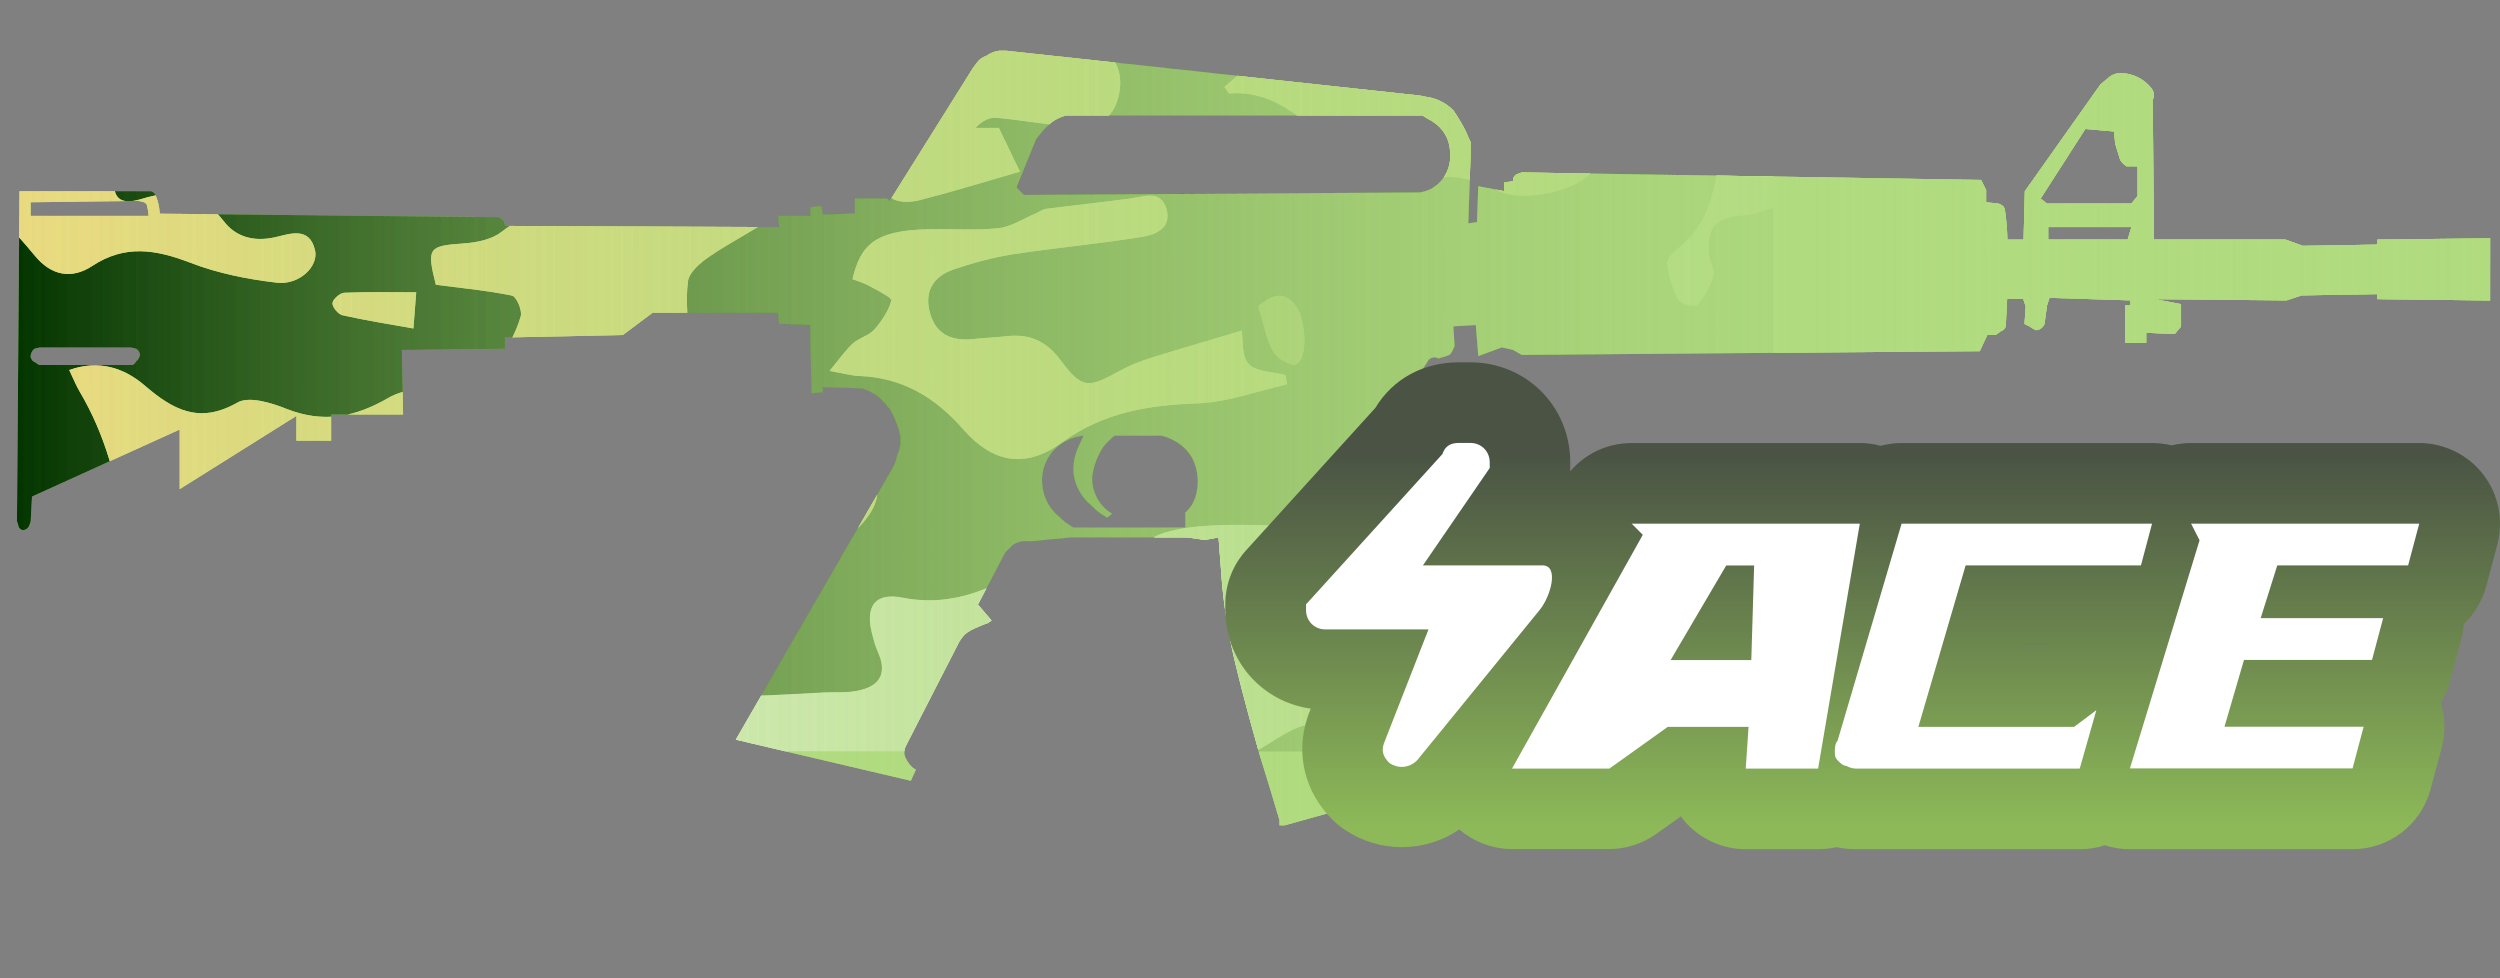 <?xml version="1.0" encoding="utf-8"?>
<!-- Generator: Adobe Illustrator 16.0.0, SVG Export Plug-In . SVG Version: 6.00 Build 0)  -->
<!DOCTYPE svg PUBLIC "-//W3C//DTD SVG 1.1//EN" "http://www.w3.org/Graphics/SVG/1.1/DTD/svg11.dtd">
<svg version="1.1" id="case1" xmlns="http://www.w3.org/2000/svg" xmlns:xlink="http://www.w3.org/1999/xlink" x="0px" y="0px"
	 width="92px" height="36px" viewBox="0 0 92 36" enable-background="new 0 0 92 36" xml:space="preserve">
<rect x="0" y="0" width="92" height="36" fill="#808080" stroke="none"/>
<path id="m4a1_silencer_off" fill="#B1DB7F" d="M91.635,11.057l-4.15-0.049v-0.184l-2.786,0.046l-0.554,0.184l-4.842-0.045
	l0.959,0.184v0.823l-0.229,0.276l-1.051-0.046v0.368h-0.771v-1.377h0.186v-0.184l-2.974-0.092l-0.092,0.276l-0.093,0.684
	c-0.023,0.05-0.055,0.097-0.094,0.138c-0.06,0.06-0.142,0.093-0.229,0.091c-0.078-0.04-0.154-0.085-0.229-0.136l-0.185-0.092
	l0.045-0.643l-0.091-0.276h-0.592l-0.051,1.005c-0.024,0.088-0.096,0.157-0.184,0.184l-0.184,0.137h-0.312l-0.276,0.594L56,13.06
	l-0.318-0.184l-0.414-0.092l-0.867,0.32l-0.092-1.142l-0.826,0.047l0.045,0.729l-0.045,0.092c-0.026,0.085-0.073,0.164-0.137,0.227
	c-0.091,0.04-0.183,0.07-0.277,0.092l-0.137,0.045c-0.037-0.033-0.088-0.05-0.138-0.045c-0.121-0.001-0.229,0.071-0.274,0.184
	c-0.063,0.092-0.123,0.184-0.185,0.276l-0.093,0.184v3.881l0.275,0.092l0.047,0.32l-0.597,0.227v1.417
	c0.054,1.026,0.19,2.051,0.412,3.059c0.216,0.945,0.55,2.134,1.004,3.564c0.216,0.729,0.412,1.354,0.597,1.869l0.185,0.23
	l-6.892,1.921h-0.187v-0.187c-0.213-0.729-0.458-1.537-0.735-2.42c-0.517-1.826-0.867-3.181-1.05-4.063
	c-0.187-0.902-0.309-1.816-0.368-2.738l-0.092-1.188L44.34,19.87l-0.645-0.093h-4.283l-1.416,0.137H37.77
	c-0.179-0.01-0.355,0.039-0.503,0.141l-0.275,0.274l-1.004,1.918l0.502,0.588l-0.136,0.093c-0.221,0.077-0.436,0.17-0.644,0.275
	c-0.126,0.066-0.235,0.16-0.318,0.275L35.3,23.617l-1.964,3.834c-0.06,0.111-0.076,0.242-0.045,0.367
	c0.055,0.135,0.132,0.259,0.228,0.367c0.054,0.056,0.116,0.103,0.184,0.14l-0.184,0.407l-6.442-1.512L32.88,17.17
	c0.063-0.132,0.11-0.27,0.137-0.411c0.121-0.256,0.153-0.545,0.092-0.821c-0.071-0.285-0.179-0.561-0.32-0.819
	c-0.143-0.205-0.311-0.391-0.502-0.552c-0.171-0.116-0.356-0.208-0.552-0.276l-1.461-0.046v0.184l-0.412,0.045l-0.045-2.512
	l-1.143-0.045l-0.045-0.412h-4.611l-1.097,0.823l-4.342,0.092v0.412l-3.792,0.046l0.046,2.375h-2.647v0.963h-1.278v-0.911
	l-4.296,2.696v-2.194l-5.434,2.467L1.13,19.188l-0.046,0.135c-0.033,0.103-0.123,0.176-0.229,0.186
	c-0.099-0.006-0.178-0.085-0.184-0.186l-0.047-0.141L0.716,7.036h4.842C5.647,7.061,5.716,7.13,5.742,7.219
	c0.08,0.206,0.127,0.423,0.139,0.644l12.473,0.132c0.05,0.023,0.095,0.054,0.136,0.091c0.06,0.061,0.093,0.143,0.092,0.228
	l10.097,0.045l-0.046-0.412h1.188V7.628l0.407-0.045l0.046,0.318l1.186-0.045V7.309h1.188l0.09,0.091l3.06-4.888l0.136-0.184
	c0.089-0.13,0.218-0.228,0.368-0.276c0.136-0.098,0.293-0.161,0.459-0.184h0.276l15.215,1.649l0.46,0.092
	c0.295,0.08,0.563,0.239,0.776,0.46c0.172,0.246,0.326,0.506,0.46,0.776c0.062,0.152,0.122,0.289,0.184,0.412l-0.098,2.964
	l0.319-0.046L54.4,6.852l0.959,0.184V6.715l0.32-0.046V6.577c0.021-0.051,0.055-0.098,0.092-0.139
	C55.846,6.402,55.92,6.372,56,6.346l16.904,0.276L73.09,6.99v0.454l0.46,0.048l0.093,0.045c0.072,0.034,0.125,0.104,0.137,0.184
	c0.054,0.363,0.085,0.729,0.092,1.096h0.595l0.046-1.779l2.783-3.931l0.275-0.228c0.146-0.142,0.35-0.209,0.552-0.184
	c0.39,0.025,0.753,0.206,1.006,0.502c0.088,0.083,0.138,0.199,0.138,0.32c0.004,0.05-0.015,0.099-0.047,0.137l0.047,5.161h4.832
	l0.646,0.232l2.739-0.045V8.817l4.153-0.046 M78.253,6.12c-0.092-0.06-0.171-0.138-0.229-0.23c-0.027-0.092-0.092-0.289-0.184-0.593
	l-0.047-0.459l-1.052-0.092l-1.644,2.561L75.33,7.49h3.104l0.228-0.276V6.12H78.253z M75.373,8.815h2.924l0.139-0.46h-3.061v0.46
	H75.373z M52.348,4.248H39.235c-0.18,0.045-0.351,0.123-0.503,0.228c-0.154,0.121-0.293,0.259-0.417,0.412l-0.184,0.228
	l-0.726,1.782l0.276,0.276l14.576-0.092l0.185-0.045C52.575,7,52.7,6.938,52.809,6.853c0.383-0.271,0.592-0.723,0.553-1.188
	c0.017-0.424-0.172-0.83-0.504-1.095c-0.113-0.087-0.236-0.164-0.365-0.228L52.348,4.248z M5.012,12.835L4.828,12.79H1.447
	l-0.184,0.046c-0.081,0.069-0.131,0.169-0.137,0.276c0.011,0.105,0.083,0.195,0.184,0.228c0.04,0.038,0.086,0.069,0.137,0.092h3.428
	c0.06-0.029,0.107-0.077,0.137-0.137c0.072-0.057,0.121-0.138,0.137-0.228C5.147,12.971,5.095,12.883,5.012,12.835L5.012,12.835z
	 M1.127,7.444v0.499h4.34c-0.002-0.108-0.018-0.215-0.046-0.32c0.003-0.086-0.054-0.162-0.137-0.184L5.1,7.394L1.127,7.444z
	 M43.117,16.168c-0.117-0.058-0.24-0.104-0.367-0.135h-1.734c-0.152,0.119-0.291,0.257-0.412,0.409
	c-0.219,0.329-0.36,0.705-0.412,1.098c-0.024,0.557,0.258,1.082,0.735,1.369l-0.184,0.139c-0.221-0.122-0.421-0.276-0.595-0.46
	c-0.36-0.296-0.591-0.722-0.644-1.185c-0.02-0.331,0.043-0.663,0.184-0.963l0.184-0.409c-0.276,0.031-0.542,0.124-0.778,0.271
	c-0.537,0.345-0.822,0.971-0.729,1.602c0.047,0.427,0.26,0.821,0.593,1.095c0.161,0.166,0.347,0.308,0.551,0.415h4.109v-0.551
	c0.17-0.148,0.296-0.34,0.367-0.553c0.15-0.466,0.118-0.972-0.092-1.415C43.724,16.573,43.45,16.318,43.117,16.168z"/>
<g>
	<g>
		<defs>
			<path id="SVGID_1_" d="M91.635,11.057l-4.15-0.049v-0.184l-2.786,0.046l-0.554,0.184l-4.842-0.045l0.959,0.184v0.823
				l-0.229,0.276l-1.051-0.046v0.368h-0.771v-1.377h0.186v-0.184l-2.974-0.092l-0.092,0.276l-0.093,0.684
				c-0.023,0.05-0.055,0.097-0.094,0.138c-0.06,0.06-0.142,0.093-0.229,0.091c-0.078-0.04-0.154-0.085-0.229-0.136l-0.185-0.092
				l0.045-0.643l-0.091-0.276h-0.592l-0.051,1.005c-0.024,0.088-0.096,0.157-0.184,0.184l-0.184,0.137h-0.312l-0.276,0.594L56,13.06
				l-0.318-0.184l-0.414-0.092l-0.867,0.32l-0.092-1.142l-0.826,0.047l0.045,0.729l-0.045,0.092
				c-0.026,0.085-0.073,0.164-0.137,0.227c-0.091,0.04-0.183,0.07-0.277,0.092l-0.137,0.045c-0.037-0.033-0.088-0.05-0.138-0.045
				c-0.121-0.001-0.229,0.071-0.274,0.184c-0.063,0.092-0.123,0.184-0.185,0.276l-0.093,0.184v3.881l0.275,0.092l0.047,0.32
				l-0.597,0.227v1.417c0.054,1.026,0.19,2.051,0.412,3.059c0.216,0.945,0.55,2.134,1.004,3.564
				c0.216,0.729,0.412,1.354,0.597,1.869l0.185,0.23l-6.892,1.921h-0.187v-0.187c-0.213-0.729-0.458-1.537-0.735-2.42
				c-0.517-1.826-0.867-3.181-1.05-4.063c-0.187-0.902-0.309-1.816-0.368-2.738l-0.092-1.188L44.34,19.87l-0.645-0.093h-4.283
				l-1.416,0.137H37.77c-0.179-0.01-0.355,0.039-0.503,0.141l-0.275,0.274l-1.004,1.918l0.502,0.588l-0.136,0.093
				c-0.221,0.077-0.436,0.17-0.644,0.275c-0.126,0.066-0.235,0.16-0.318,0.275L35.3,23.617l-1.964,3.834
				c-0.06,0.111-0.076,0.242-0.045,0.367c0.055,0.135,0.132,0.259,0.228,0.367c0.054,0.056,0.116,0.103,0.184,0.14l-0.184,0.407
				l-6.442-1.512L32.88,17.17c0.063-0.132,0.11-0.27,0.137-0.411c0.121-0.256,0.153-0.545,0.092-0.821
				c-0.071-0.285-0.179-0.561-0.32-0.819c-0.143-0.205-0.311-0.391-0.502-0.552c-0.171-0.116-0.356-0.208-0.552-0.276l-1.461-0.046
				v0.184l-0.412,0.045l-0.045-2.512l-1.143-0.045l-0.045-0.412h-4.611l-1.097,0.823l-4.342,0.092v0.412l-3.792,0.046l0.046,2.375
				h-2.647v0.963h-1.278v-0.911l-4.296,2.696v-2.194l-5.434,2.467L1.13,19.188l-0.046,0.135c-0.033,0.103-0.123,0.176-0.229,0.186
				c-0.099-0.006-0.178-0.085-0.184-0.186l-0.047-0.141L0.716,7.036h4.842C5.647,7.061,5.716,7.13,5.742,7.219
				c0.08,0.206,0.127,0.423,0.139,0.644l12.473,0.132c0.05,0.023,0.095,0.054,0.136,0.091c0.06,0.061,0.093,0.143,0.092,0.228
				l10.097,0.045l-0.046-0.412h1.188V7.628l0.407-0.045l0.046,0.318l1.186-0.045V7.309h1.188l0.09,0.091l3.06-4.888l0.136-0.184
				c0.089-0.13,0.218-0.228,0.368-0.276c0.136-0.098,0.293-0.161,0.459-0.184h0.276l15.215,1.649l0.46,0.092
				c0.295,0.08,0.563,0.239,0.776,0.46c0.172,0.246,0.326,0.506,0.46,0.776c0.062,0.152,0.122,0.289,0.184,0.412l-0.098,2.964
				l0.319-0.046L54.4,6.852l0.959,0.184V6.715l0.32-0.046V6.577c0.021-0.051,0.055-0.098,0.092-0.139
				C55.846,6.402,55.92,6.372,56,6.346l16.904,0.276L73.09,6.99v0.454l0.46,0.048l0.093,0.045c0.072,0.034,0.125,0.104,0.137,0.184
				c0.054,0.363,0.085,0.729,0.092,1.096h0.595l0.046-1.779l2.783-3.931l0.275-0.228c0.146-0.142,0.35-0.209,0.552-0.184
				c0.39,0.025,0.753,0.206,1.006,0.502c0.088,0.083,0.138,0.199,0.138,0.32c0.004,0.05-0.015,0.099-0.047,0.137l0.047,5.161h4.832
				l0.646,0.232l2.739-0.045V8.817l4.153-0.046 M78.253,6.12c-0.092-0.06-0.171-0.138-0.229-0.23
				c-0.027-0.092-0.092-0.289-0.184-0.593l-0.047-0.459l-1.052-0.092l-1.644,2.561L75.33,7.49h3.104l0.228-0.276V6.12H78.253z
				 M75.373,8.815h2.924l0.139-0.46h-3.061v0.46H75.373z M52.348,4.248H39.235c-0.18,0.045-0.351,0.123-0.503,0.228
				c-0.154,0.121-0.293,0.259-0.417,0.412l-0.184,0.228l-0.726,1.782l0.276,0.276l14.576-0.092l0.185-0.045
				C52.575,7,52.7,6.938,52.809,6.853c0.383-0.271,0.592-0.723,0.553-1.188c0.017-0.424-0.172-0.83-0.504-1.095
				c-0.113-0.087-0.236-0.164-0.365-0.228L52.348,4.248z M5.012,12.835L4.828,12.79H1.447l-0.184,0.046
				c-0.081,0.069-0.131,0.169-0.137,0.276c0.011,0.105,0.083,0.195,0.184,0.228c0.04,0.038,0.086,0.069,0.137,0.092h3.428
				c0.06-0.029,0.107-0.077,0.137-0.137c0.072-0.057,0.121-0.138,0.137-0.228C5.147,12.971,5.095,12.883,5.012,12.835L5.012,12.835z
				 M1.127,7.444v0.499h4.34c-0.002-0.108-0.018-0.215-0.046-0.32c0.003-0.086-0.054-0.162-0.137-0.184L5.1,7.394L1.127,7.444z
				 M43.117,16.168c-0.117-0.058-0.24-0.104-0.367-0.135h-1.734c-0.152,0.119-0.291,0.257-0.412,0.409
				c-0.219,0.329-0.36,0.705-0.412,1.098c-0.024,0.557,0.258,1.082,0.735,1.369l-0.184,0.139c-0.221-0.122-0.421-0.276-0.595-0.46
				c-0.36-0.296-0.591-0.722-0.644-1.185c-0.02-0.331,0.043-0.663,0.184-0.963l0.184-0.409c-0.276,0.031-0.542,0.124-0.778,0.271
				c-0.537,0.345-0.822,0.971-0.729,1.602c0.047,0.427,0.26,0.821,0.593,1.095c0.161,0.166,0.347,0.308,0.551,0.415h4.109v-0.551
				c0.17-0.148,0.296-0.34,0.367-0.553c0.15-0.466,0.118-0.972-0.092-1.415C43.724,16.573,43.45,16.318,43.117,16.168z"/>
		</defs>
		<clipPath id="SVGID_2_">
			<use xlink:href="#SVGID_1_"  overflow="visible"/>
		</clipPath>
		<g clip-path="url(#SVGID_2_)">
			<g>
				<g>
					<g>
						<path fill="#033500" d="M23.341,27.646c-0.508,0-1.016,0-1.523,0c-0.962-0.194-1.925-0.396-3.081-0.629
							c-0.092,0.104-0.316,0.365-0.541,0.629c-4.574,0-9.147,0-13.721,0c-0.277-0.461-0.643-0.895-0.798-1.396
							c-0.098-0.313,0.119-0.726,0.195-1.094c0.338,0.081,0.689,0.128,1.01,0.255c0.158,0.063,0.259,0.271,0.386,0.41
							c0.571,0.634,0.943,0.423,1.261-0.293c-0.311-0.223-0.584-0.418-1.002-0.717c1.415-0.545,1.932-1.513,1.884-2.938
							c-0.012-0.351,0.739-0.858,1.234-1.054c0.57-0.223,1.256-0.123,1.872-0.258c0.819-0.178,1.796-0.026,2.474-1.102
							c-0.479-0.16-0.853-0.352-1.246-0.406c-0.562-0.086-1.154,0-1.7-0.131c-0.363-0.088-0.958-0.449-0.942-0.646
							c0.04-0.474,0.255-1.146,0.616-1.343c1.44-0.782,3.218-0.51,4.385,0.094c1.223,0.633,2.229,0.672,3.375,0.469
							c2.883-0.508,5.544-0.302,7.77,1.896c0.438,0.435,1.043,0.729,1.619,0.979c1.744,0.752,3.928,0.148,5.049-1.34
							c0.693-0.918,0.39-1.805-0.635-2.198c-0.687-0.265-1.623-0.589-1.864-1.144c-0.403-0.925-0.923-1.157-1.8-1.142
							c-1.238,0.022-2.081-0.734-2.223-1.992c-0.083-0.731-0.17-1.486-0.078-2.207c0.042-0.338,0.459-0.689,0.788-0.912
							c0.769-0.524,1.607-0.947,2.382-1.463c1.347-0.899,2.661-1.785,4.336-0.681c0.249,0.163,0.691,0.152,1.007,0.07
							c1.209-0.308,2.403-0.677,3.702-1.052c-0.229-0.478-0.493-1.025-0.774-1.608c-0.294,0-0.579,0-0.863,0
							c0.244-0.265,0.52-0.396,0.782-0.373c0.985,0.093,1.963,0.271,2.948,0.349c0.855,0.068,1.392-0.418,1.556-1.229
							c0.163-0.811-0.138-1.512-0.947-1.753c-1.313-0.392-2.096-1.636-3.6-1.877c-0.948-0.153-1.613-0.438-2.252,0.478
							c-0.468-0.502-0.553-0.957,0-1.309c0.239-0.152,0.608-0.131,0.918-0.133c1.081-0.008,2.205,0.279,2.975-0.92
							c0.189-0.293,0.861-0.289,1.318-0.389c0.365-0.082,0.776-0.043,1.101-0.195c0.313-0.146,0.54-0.471,0.805-0.719
							c-0.342-0.143-0.687-0.402-1.029-0.398c-0.562,0.004-1.118,0.206-1.684,0.277C38.042-3.393,37.452-3.76,37.4-4.462
							c-0.03-0.41,0.345-0.984,0.708-1.25c0.368-0.27,0.942-0.283,1.433-0.35c0.687-0.092,1.385-0.084,2.066-0.198
							c0.635-0.108,0.566-0.539,0.223-0.894c-0.205-0.211-0.546-0.428-0.815-0.416c-1.453,0.065-2.912,0.131-4.346,0.351
							c-0.502,0.078-1.09,0.494-1.372,0.928c-0.659,1.015-1.58,1.431-2.674,1.785c-0.574,0.187-1.189,0.78-1.427,1.343
							c-0.369,0.869-0.901,1.258-1.777,1.274c-0.857,0.017-1.717-0.041-2.569,0.021c-0.284,0.021-0.548,0.313-0.821,0.479
							c0.208,0.187,0.444,0.349,0.62,0.562c0.298,0.36,0.559,0.75,0.835,1.129c-0.34,0.232-0.654,0.553-1.031,0.668
							c-0.299,0.09-0.678-0.051-1.014-0.121c-0.779-0.168-1.541-0.656-2.35-0.037C22.981,0.9,22.691,0.736,22.483,0.7
							c-0.259-0.046-0.521-0.081-0.782-0.114C21.09,0.51,20.481,0.4,19.868,0.371c-0.739-0.037-1.92-0.286-2.14,0.055
							c-0.631,0.979-2.167,1.172-2.196,2.641c-0.009,0.505-0.302,1.002-0.514,1.654c-0.221-0.293-0.39-0.515-0.566-0.748
							c-1.682,0.283-3.585-0.338-4.983,1.144c0.414,1.389,1.444,1.379,2.535,1.297c3.097-0.231,6.195-0.39,9.275,0.198
							c0.295,0.058,0.812,0.131,0.828,0.25c0.042,0.32-0.129,0.666-0.223,1.033c-1.355-0.399-2.422-0.15-3.43,0.638
							c-0.36,0.282-0.922,0.394-1.402,0.425c-1.284,0.092-1.357,0.152-1.014,1.52c0.912,0.119,1.868,0.207,2.803,0.398
							c0.162,0.033,0.386,0.551,0.321,0.766c-0.388,1.299-1.201,2.201-2.594,2.478c-0.769,0.151-1.635,0.149-2.28,0.524
							c-1.235,0.714-2.398,0.934-3.748,0.4c-0.56-0.225-1.377-0.475-1.802-0.232c-1.397,0.798-2.364,0.275-3.409-0.623
							c-0.759-0.653-1.69-0.963-2.782-0.574c0.142,0.297,0.245,0.559,0.386,0.798c0.936,1.58,1.397,3.309,1.64,5.11
							c0.197,1.465-0.619,2.271-2.069,1.981c-0.492-0.095-0.987-0.224-1.452-0.409c-0.53-0.214-0.993-0.352-1.438,0.168
							c-0.445,0.52-0.271,0.981,0.04,1.467c0.418,0.66,0.351,1.141-0.516,1.289c0-5.397,0-10.795,0-16.194
							c0.274,0.041,0.631-0.015,0.804,0.141c0.492,0.438,0.927,0.944,1.35,1.455c0.609,0.731,1.355,0.858,2.105,0.363
							c1.207-0.798,2.344-0.604,3.602-0.12c1.011,0.391,2.11,0.611,3.19,0.736c0.821,0.096,1.543-0.6,1.405-1.194
							c-0.212-0.903-0.962-0.588-1.483-0.476C9.328,8.902,8.678,8.717,8.234,8.139c-0.827-1.076-1.821-1.19-3.026-0.82
							c-0.822,0.257-1.12-0.061-0.977-0.913c0.034-0.2,0.095-0.396,0.194-0.794c-1.685,0.5-2.708-0.389-3.247-1.607
							C0.726,2.986,0.157,2.611-0.86,2.682c0-1.332,0-2.666,0-4c0.447-0.476,1.054-0.875,0.783-1.734
							C-0.33-3.109-0.595-3.167-0.86-3.225c0-0.762,0-1.525,0-2.287C0.22-5.19,1.301-4.869,2.382-4.548
							C3.938-5.85,5.325-5.283,6.67-4.169c0.088,0.071,0.243,0.06,0.362,0.103C7.77-3.803,7.629-3.191,7.429-2.725
							C7.235-2.28,6.823-2.149,6.339-2.541C5.708-3.05,5.015-3.054,4.317-2.604C3.027-1.77,1.727-0.95,0.376-0.088
							c0.567,0.943,1.036,1.727,1.57,2.617C3.423,1.071,5.01,0.033,7.094,1.432C6.91,1.12,6.726,0.811,6.468,0.374
							c1.23-0.407,2.372-0.881,3.56-1.149c1.167-0.268,2.378-0.35,3.575-0.461c0.332-0.031,0.68,0.123,1.023,0.187
							c0.229,0.042,0.46,0.073,0.749,0.118c0.007-0.941-0.662-1.143-1.203-1.502c-0.589-0.394-1.149-0.853-1.643-1.358
							c-0.857-0.879-1.644-1.829-2.488-2.722C9.883-6.682,9.573-6.832,9.363-6.799c-1.035,0.16-1.788-0.2-2.25-1.209
							C6.585-6.9,6.359-6.84,5.327-7.424C3.998-8.177,3.783-8.145,2.726-7.031C2.53-6.824,2.272-6.658,2.133-6.42
							C1.704-5.688,1.261-5.44,0.489-6.053C0.146-6.324-0.404-6.336-0.86-6.465c0-3.621,0-7.242,0-10.863
							c0.145,0,0.29-0.001,0.436-0.001c1.026-0.648,2.055-1.034,3.216-0.259c0.188,0.126,0.555-0.044,0.834-0.021
							c0.894,0.076,1.832,0.037,2.663,0.313c0.685,0.227,1.166,0.253,1.689-0.229c0.679-0.625,1.227-0.443,1.883,0.166
							c0.768,0.711,1.694,1.248,2.552,1.86c0.084-0.042,0.167-0.084,0.251-0.126c-0.42-1.682,1.833-2.364,1.419-4.179
							c-0.26,0.287-0.438,0.483-0.775,0.856c0.225-0.536,0.354-0.845,0.5-1.19c-0.231-0.163-0.429-0.313-0.637-0.448
							c-1.327-0.854-2.519-1.785-2.664-3.558c-0.019-0.231-0.547-0.482-0.883-0.612c-0.634-0.247-1.341-0.332-1.934-0.645
							c-0.275-0.144-0.51-0.679-0.475-1.006c0.029-0.26,0.483-0.651,0.771-0.671c0.743-0.051,1.497,0.063,2.246,0.125
							c0.716,0.063,1.44,0.253,2.142,0.185c0.696-0.067,1.084-0.688,0.822-1.323c-0.128-0.311-0.77-0.555-1.188-0.568
							c-0.68-0.021-1.366,0.229-2.052,0.252c-0.754,0.026-1.068-0.483-0.832-1.195c0.364-1.102,1.398-1.656,2.675-1.394
							c0.854,0.175,1.696,0.407,2.474,0.597c-0.117,0.303-0.231,0.599-0.344,0.894c0.314,0.102,0.624,0.267,0.945,0.29
							c0.503,0.038,1.039,0.077,1.516-0.054c2.401-0.655,4.633-0.165,6.833,0.832c1.837,0.832,3.785,1.38,5.803,1.265
							c0.995-0.057,1.989-0.526,2.929-0.934c0.264-0.115,0.479-0.688,0.447-1.025c-0.023-0.247-0.485-0.455-0.753-0.678
							c-0.706-0.594-1.51-1.106-2.088-1.805c-0.471-0.568-0.79-0.759-1.327-0.268c0.12,0.234,0.26,0.443,0.318,0.674
							c0.012,0.048-0.27,0.193-0.43,0.259c-0.337,0.139-0.737,0.185-1.016,0.395c-0.644,0.482-1.296,0.47-1.954,0.139
							c-0.848-0.425-1.673-0.894-2.494-1.367c-0.987-0.571-1.044-1.006-0.299-1.836c0.16-0.178,0.263-0.408,0.404-0.631
							c0.622,0.923,1.497,0.918,2.058,0.009c0.358-0.582,0.679-0.997,1.508-0.667c0.335,0.134,1.087-0.065,1.254-0.348
							c0.604-1.024,1.446-1.246,2.544-1.254c1.125-0.007,2.092,0.705,2.381,1.789c0.126,0.479,0.525,1.011,0.952,1.26
							c1.154,0.67,1.187,0.616,0.552,1.909c0.431,0.062,0.831,0.107,1.227,0.177c0.992,0.175,2.052,0.197,2.956,0.584
							c1.07,0.458,1.973,0.448,2.98-0.063c1.096-0.555,2.248-0.997,3.357-1.524c0.711-0.336,1.446-0.663,2.067-1.133
							c0.827-0.628,1.012-1.613,0.58-2.267c0.385-0.178,0.771-0.358,1.156-0.539c-0.391-0.766-0.84-0.685-1.25-0.254
							c-0.166-0.263-0.273-0.624-0.428-0.644c-0.879-0.114-0.75-0.679-0.641-1.26c6.396,0,12.795,0,19.247,0
							c0,4.192,0,8.384,0,12.577c-0.148,0.025-0.33,0.007-0.449,0.083c-0.338,0.216-0.646,0.472-0.969,0.711
							c0.268,0.177,0.522,0.374,0.803,0.525c0.188,0.101,0.41,0.14,0.615,0.206c0,1.715,0,3.43,0,5.146
							c-0.564,0.024-1.14,0.003-1.695,0.086c-0.926,0.139-1.854,0.301-2.756,0.551c-0.248,0.069-0.572,0.493-0.557,0.731
							c0.021,0.247,0.375,0.534,0.646,0.679c0.265,0.139,0.608,0.177,0.916,0.157c1.148-0.078,2.298-0.196,3.441-0.301
							c0,4.701,0,9.401,0,14.104c-0.59-0.172-1.191-0.311-1.77-0.521c-0.529-0.193-1.006-0.561-1.545-0.68
							c-1.086-0.241-2.205-0.344-3.303-0.553c-0.267-0.051-0.502-0.289-0.748-0.441c0.154-0.246,0.25-0.602,0.471-0.718
							c1.045-0.558,2.109-0.476,3.197,0.09c0.355-0.66,0.707-1.31,1.16-2.146c-0.968-0.076-1.744-0.121-2.519-0.203
							c-0.448-0.047-0.927-0.08-1.334-0.254c-1.074-0.463-1.17-0.45-1.67,0.861c-0.782-0.414-1.558-0.783-2.287-1.223
							c-0.724-0.436-1.399-0.941-1.983-1.339c-0.063,0.479,0,1.012-0.229,1.337c-0.146,0.209-0.728,0.148-1.108,0.146
							c-0.17-0.002-0.333-0.176-0.511-0.24c-0.927-0.336-1.854-0.662-2.784-0.991c-0.064,0.133-0.132,0.266-0.195,0.399
							c0.412,0.303,0.815,0.617,1.235,0.91c0.724,0.504,1.581,0.887,2.152,1.525c0.594,0.662,0.905,1.582,2.088,1.477
							C53.109-5.646,52.665-5.6,52.335-5.77c-1.149-0.596-2.245-1.291-3.394-1.889c-0.297-0.152-0.721-0.16-1.059-0.093
							c-0.581,0.117-0.67-0.093-0.6-0.601c0.105-0.756-0.297-0.756-0.896-0.527c0.479,0.705,0.246,1.053-0.501,1.191
							c-0.496,0.094-1.037,0.164-1.453,0.414c-0.351,0.211-0.833,0.746-0.765,1.004c0.201,0.742,0.496,1.588,1.039,2.076
							c0.729,0.655,0.645,1.121,0.133,1.746l0.023-0.021c-0.545,0.679-1.246,0.885-2.106,0.819
							c-0.301-0.022-0.627,0.281-0.943,0.435c0.27,0.269,0.494,0.653,0.819,0.776c0.395,0.148,0.875,0.109,1.314,0.094
							c1.383-0.047,2.475,0.615,3.651,1.379c-0.908,0.771-1.729,1.469-2.547,2.166c0.06,0.08,0.112,0.16,0.169,0.24
							c1.334-0.107,2.327,0.605,3.232,1.402c1.386,1.215,2.924,1.787,4.78,1.676c0.642-0.037,1.336,0.246,1.945,0.523
							c0.862,0.394,2.676,0.03,3.328-0.64c0.342-0.35,0.88-0.568,1.37-0.707c0.511-0.141,1.078-0.063,1.604-0.163
							c1.332-0.25,1.691-0.825,1.598-2.193c-0.023-0.354,0.188-1.001,0.4-1.052c1.186-0.282,1.397-1.148,1.526-2.139
							c0.048-0.364,0.167-0.721,0.25-1.08c0,1.269,0,2.541,0,3.812c-0.938,0.188-1.508,0.751-1.705,1.688
							c-0.112,0.525-0.239,1.048-0.325,1.576c-0.188,1.142-0.478,2.219-1.449,2.983c-0.191,0.149-0.445,0.417-0.422,0.603
							c0.053,0.453,0.196,0.914,0.416,1.314c0.084,0.155,0.617,0.273,0.688,0.191c0.266-0.314,0.479-0.701,0.602-1.096
							c0.063-0.205-0.139-0.478-0.162-0.724c-0.11-1.067,0.229-1.423,1.31-1.493c0.356-0.023,0.703-0.183,1.055-0.281
							c0,5.465,0,10.929,0,16.39c-1.002,0.253-1.268-0.565-1.715-1.155c-0.252-0.332-0.637-0.899-0.866-0.854
							c-0.968,0.174-1.9,0.526-2.828,0.86c-0.123,0.046-0.146,0.356-0.215,0.54c0.442,0.09,0.815,0.139,1.17,0.254
							c0.729,0.236,1.385,0.809,1.057,1.516c-0.4,0.854-0.141,1.646-0.221,2.463c-5.146,0-10.291,0-15.438,0
							c0.652-0.342,1.275-0.887,1.963-0.985c1.43-0.207,2.895-0.199,4.342-0.237c1.324-0.035,2.348-0.668,3.57-1.609
							c-1.307,0.117-2.146-0.041-2.205-1.344c-0.01-0.199-0.42-0.451-0.689-0.552c-0.47-0.171-0.975-0.325-1.467-0.339
							c-0.628-0.018-0.66-0.352-0.604-0.811c0.084-0.694,0.605-0.881,1.166-0.854c0.973,0.053,1.955,0.127,2.908,0.313
							c2.082,0.412,3.196-0.162,3.565-2.073c-0.563-0.138-1.137-0.267-1.705-0.408c-0.426-0.104-0.905-0.137-1.252-0.367
							c-0.684-0.453-1.289-1.021-1.795-1.438c0.123-0.48,0.537-1.154,0.351-1.539c-0.336-0.7-1.062-0.393-1.678-0.125
							c0.18,0.391,0.336,0.738,0.608,1.343c-0.627-0.099-1.054-0.069-1.38-0.233c-1.104-0.561-1.094-0.584-1.563,0.631
							c-0.708,1.827-1.468,2.345-3.343,2.314c-0.824-0.011-1.651-0.032-2.477,0.011c-0.563,0.026-1.135,0.104-1.671,0.262
							c-0.917,0.279-1.103,0.932-0.559,1.728c0.176,0.255,0.351,0.513,0.617,0.897c-0.857,0.197-1.585,0.416-2.328,0.527
							c-0.792,0.116-1.316,0.36-1.226,1.312c0.073,0.749-0.41,0.963-1.085,0.97c-0.765,0.014-0.941-0.428-0.83-1.041
							c0.092-0.514,0.296-1.006,0.435-1.509c0.135-0.496,0.249-0.995,0.433-1.733c-0.565,0.223-0.806,0.291-1.018,0.41
							c-1.274,0.709-2.572,1.127-4.084,0.827c-1.021-0.198-1.38,0.331-1.106,1.36c0.057,0.217,0.113,0.433,0.205,0.634
							c0.375,0.827,0.037,1.284-0.776,1.438c-0.394,0.074-0.809,0.036-1.215,0.059c-0.868,0.041-1.735,0.104-2.604,0.123
							c-0.347,0.007-0.695-0.088-1.042-0.137c-0.506,0.068-1.451,0.321-1.476,0.646C25.099,27.396,24.1,27.326,23.341,27.646z
							 M38.783-19.908c-0.506-0.012-1.013-0.015-1.519-0.039c-1.125-0.052-2.171,0.039-2.434,1.039
							c-0.736,0.209-1.301,0.232-1.689,0.507c-0.968,0.688-1.977,0.949-3.135,0.706c-0.494-0.104-0.998-0.164-1.499-0.226
							c-2.19-0.268-4.439-0.16-6.527-1.093c-0.346-0.154-0.873-0.159-1.218-0.009c-1.118,0.486-2.135,0.152-3.194-0.166
							c-0.506-0.151-0.937-0.043-1.19,0.594c-0.238,0.6-0.706,1.104-1.054,1.665c-0.351,0.563-0.678,1.14-0.965,1.625
							c1.021,0.123,1.914,0.183,2.786,0.351c0.915,0.177,1.805,0.47,2.711,0.69c0.487,0.119,1.021,0.119,1.464,0.32
							c0.286,0.131,0.643,0.56,0.61,0.809c-0.033,0.26-0.462,0.583-0.775,0.667c-0.445,0.122-0.942,0.054-1.417,0.063
							c-1.293,0.018-1.536,0.358-0.964,1.611c-1.077,0.229-2.122,0.45-3.167,0.672c0.012,0.146,0.023,0.293,0.035,0.439
							c0.689,0.102,1.377,0.203,2.148,0.316c0,0.447,0,0.898,0,1.457c1.685-0.359,2.899,0.451,4.072,1.356
							c1.288,0.993,2.804,1.208,4.359,1.44c2.12,0.313,3.654-1.24,5.563-1.572c0.501-0.086,0.44-0.631,0.047-0.862
							c-0.29-0.17-0.738-0.235-1.063-0.151c-0.887,0.23-1.73,0.631-2.62,0.829c-0.349,0.078-0.818-0.139-1.154-0.35
							c-0.167-0.104-0.301-0.622-0.204-0.729c0.246-0.271,0.627-0.421,0.963-0.603c0.074-0.04,0.2,0.021,0.28-0.015
							c0.242-0.106,0.632-0.201,0.67-0.367c0.045-0.203-0.144-0.573-0.34-0.696c-0.529-0.331-1.103-0.603-1.684-0.834
							c-0.556-0.222-1.21-0.261-1.695-0.572c-0.384-0.247-0.892-0.919-0.786-1.172c0.167-0.403,0.825-0.897,1.224-0.854
							c0.917,0.094,1.833,0.414,2.692,0.781c0.869,0.37,1.632,0.991,2.504,1.35c2.478,1.021,4.796,0.662,6.135-1.666
							c0.424-0.736,0.878-0.9,1.582-0.779c0.361,0.063,0.707,0.219,1.068,0.286c0.452,0.087,1.036,0.333,1.351,0.147
							c1.015-0.594,2.102-0.302,3.138-0.48c0.753-0.129,1.462-0.514,2.191-0.785c-0.037-0.125-0.074-0.25-0.112-0.376
							c-0.667-0.248-1.242,1.308-1.851,0.396c0.899-0.656,1.776-1.289,2.644-1.934c0.416-0.309,0.725-0.447,1.036,0.176
							c0.148,0.293,0.556,0.553,0.894,0.643c1.553,0.408,3.082,0.701,4.184,2.136c0.686,0.894,1.877,1.14,3.025,0.978
							c1-0.141,1.979-0.436,2.979-0.572c0.795-0.108,0.557-0.744,0.655-1.172c0.021-0.092-0.479-0.426-0.754-0.448
							c-0.789-0.063-1.589,0.004-2.384-0.033c-1.991-0.094-2.771-1.458-1.84-3.19c0.123-0.231,0.23-0.471,0.379-0.766
							c-1.795-0.191-3.836,0.603-4.649-1.705c-0.336,0-0.616,0-0.912,0c-0.229,0.804-0.461,1.608-0.69,2.416
							c-0.365,1.292-1.564,0.43-2.271,0.865c-0.146,0.089-0.383,0.085-0.561,0.041c-0.357-0.092-0.826-0.137-1.027-0.381
							c-0.761-0.929-1.618-1.065-2.703-0.663c-0.543,0.2-1.421-0.596-1.136-0.886c0.956-0.97,0.831-1.952,0.339-3.032
							c-0.037-0.081,0.025-0.206,0.054-0.389c-0.402,0.033-0.844-0.064-0.996,0.104c-0.592,0.654-1.091,1.392-1.625,2.098
							L38.783-19.908z M44.702-28.387c-0.683,0.318-1.138,0.673-1.625,0.724c-0.733,0.075-1.267,0.238-1.24,1.075
							c0.026,0.798,0.286,1.363,1.259,1.466c0.43,0.046,1.136,0.504,1.158,0.817c0.057,0.757,0.395,1.201,0.908,1.67
							c0.801,0.733,0.748,1.091-0.121,1.712c0.863,0.487,1.798,0.606,2.797,0.184c1.779-0.754,3.553-1.047,5.434-0.354
							c0.349,0.127,1.086,0.027,1.203-0.199c0.754-1.441,1.928-1.86,3.469-1.901c1.078-0.028,2.14-0.46,3.224-0.592
							c0.899-0.109,1.117-0.349,1.011-1.276c-0.035-0.313,0.19-0.687,0.381-0.982c0.131-0.21,0.396-0.336,0.922-0.75
							c-2.228-0.091-3.217-1.008-2.729-3.094c-0.506-0.036-0.91-0.009-1.281-0.109c-0.391-0.107-0.962-0.252-1.072-0.531
							c-0.276-0.722-0.797-0.668-1.375-0.731c-0.741-0.081-1.477-0.269-2.301-0.428c-0.606,0.425-1.408,0.982-2.205,1.546
							c-0.592,0.42-1.194,0.829-1.756,1.29c-0.164,0.136-0.33,0.506-0.26,0.643c0.105,0.203,0.424,0.403,0.656,0.414
							c0.596,0.026,1.224,0.037,1.795-0.109c1.627-0.415,3.135-0.101,4.563,0.666c0.285,0.152,0.633,0.584,0.598,0.835
							c-0.043,0.281-0.451,0.594-0.768,0.723c-0.365,0.151-0.808,0.16-1.214,0.153c-1.282-0.019-2.258,0.415-2.883,1.619
							c-0.192,0.376-0.644,0.747-1.047,0.868c-1.472,0.439-2.984,0.577-4.479,0.106c-0.271-0.086-0.606-0.528-0.604-0.802
							c0.012-1.422,0.049-1.438-1.34-1.812c-0.767-0.205-1.109-0.668-1.078-1.449C44.717-27.455,44.702-27.913,44.702-28.387z
							 M45.696,12.167c-1.094,0.328-2.224,0.655-3.348,1.006c-0.39,0.124-0.778,0.276-1.136,0.472
							c-1.193,0.664-1.395,0.672-2.202-0.41c-0.519-0.692-1.144-0.955-1.97-0.859c-0.408,0.045-0.822,0.061-1.231,0.104
							c-0.748,0.08-1.336-0.142-1.571-0.904c-0.247-0.801,0.074-1.393,0.848-1.656c0.714-0.242,1.452-0.443,2.196-0.561
							c1.594-0.243,3.205-0.387,4.795-0.649c0.47-0.079,1.053-0.339,0.843-1.024c-0.21-0.693-0.772-0.457-1.274-0.386
							c-1.05,0.148-2.105,0.253-3.157,0.39c-0.139,0.02-0.267,0.125-0.403,0.181C37.64,8.055,37.202,8.352,36.74,8.4
							c-0.875,0.088-1.764,0.015-2.647,0.041c-1.917,0.053-2.422,0.582-2.722,1.832c0.204,0.082,0.422,0.14,0.611,0.246
							c0.299,0.168,0.85,0.438,0.821,0.539c-0.104,0.388-0.354,0.762-0.63,1.071c-0.202,0.226-0.559,0.306-0.79,0.513
							c-0.275,0.252-0.489,0.568-0.855,1.008c0.538,0.096,0.808,0.176,1.08,0.186c1.588,0.057,2.793,0.77,3.838,1.964
							c1.09,1.244,2.293,1.459,3.631,0.484c1.54-1.116,3.19-1.374,5.004-1.44c1.101-0.041,2.188-0.455,3.28-0.699
							c-0.018-0.114-0.03-0.227-0.047-0.344c-0.469-0.121-1.089-0.107-1.364-0.408C45.676,13.092,45.747,12.477,45.696,12.167z
							 M36.114-23.976c-0.093-0.026-0.293-0.112-0.499-0.134c-1.976-0.204-3.955-0.385-5.931-0.598
							c-0.874-0.094-1.737-0.291-2.612-0.362c-1.115-0.091-2.167,0.135-2.887,1.085c-0.594,0.786-0.159,1.756,0.794,1.799
							c0.215,0.01,0.487-0.346,0.652-0.292c0.764,0.249,1.595,0.457,2.225,0.92c0.993,0.729,1.928,0.661,2.925,0.183
							C32.561-22.228,34.33-23.104,36.114-23.976z M61.068,20.855c1.108-1.779,1.115-2.172-0.071-3.448
							c-0.236-0.26-0.793-0.549-0.985-0.439c-0.313,0.176-0.589,0.659-0.619,1.032C59.279,19.275,60.02,20.121,61.068,20.855z
							 M15.317,10.756c-0.916,0-1.785-0.02-2.649,0.018c-0.16,0.008-0.423,0.24-0.432,0.383c-0.01,0.146,0.21,0.412,0.371,0.445
							c0.841,0.189,1.696,0.324,2.607,0.486C15.254,11.563,15.283,11.201,15.317,10.756z M53.456-35.369
							c0.304,0.132,0.636,0.373,0.989,0.41c0.533,0.055,1.104,0.043,1.611-0.099c0.176-0.05,0.221-0.571,0.326-0.877
							c-0.314-0.049-0.658-0.198-0.943-0.126C54.779-35.893,54.145-35.618,53.456-35.369z M46.309,11.264
							c0.185,0.61,0.276,1.18,0.537,1.659c0.137,0.259,0.655,0.563,0.844,0.483c0.453-0.196,0.387-1.646-0.025-2.174
							C47.186,10.628,46.743,10.93,46.309,11.264z M6.497,4.811C5.776,4.65,5.275,4.543,4.642,4.4
							C5.167,5.664,5.372,5.717,6.497,4.811z"/>
						<path fill="#EADA7F" d="M-0.86,24.023c0.866-0.149,0.934-0.629,0.516-1.289c-0.311-0.483-0.485-0.948-0.04-1.467
							c0.445-0.521,0.908-0.381,1.438-0.168c0.464,0.188,0.959,0.313,1.452,0.408c1.45,0.286,2.266-0.52,2.069-1.98
							c-0.242-1.804-0.704-3.531-1.64-5.111c-0.142-0.24-0.244-0.501-0.386-0.798c1.091-0.39,2.022-0.08,2.782,0.575
							c1.045,0.897,2.012,1.421,3.409,0.623c0.425-0.242,1.243,0.008,1.802,0.231c1.35,0.533,2.513,0.314,3.748-0.401
							c0.645-0.375,1.511-0.373,2.28-0.523c1.393-0.275,2.206-1.177,2.594-2.479c0.064-0.215-0.159-0.731-0.321-0.765
							c-0.935-0.192-1.892-0.28-2.803-0.399c-0.343-1.366-0.27-1.426,1.014-1.519c0.48-0.032,1.042-0.142,1.402-0.425
							c1.008-0.788,2.075-1.037,3.43-0.639c0.094-0.365,0.265-0.713,0.223-1.032c-0.016-0.119-0.533-0.19-0.828-0.249
							c-3.08-0.588-6.178-0.432-9.275-0.199C10.915,6.5,9.884,6.51,9.471,5.121c1.398-1.482,3.302-0.859,4.983-1.143
							c0.176,0.232,0.345,0.453,0.566,0.746c0.212-0.651,0.505-1.148,0.514-1.652c0.029-1.469,1.564-1.662,2.196-2.641
							c0.22-0.342,1.401-0.092,2.14-0.056c0.613,0.029,1.223,0.14,1.833,0.216c0.261,0.032,0.523,0.067,0.782,0.113
							c0.208,0.036,0.498,0.2,0.605,0.116c0.81-0.619,1.571-0.13,2.35,0.036c0.336,0.07,0.715,0.213,1.014,0.121
							c0.377-0.114,0.691-0.436,1.031-0.668c-0.276-0.377-0.537-0.768-0.835-1.129c-0.176-0.211-0.412-0.375-0.62-0.561
							c0.273-0.167,0.537-0.458,0.821-0.479c0.853-0.063,1.712-0.006,2.569-0.021c0.876-0.016,1.408-0.404,1.777-1.275
							c0.238-0.562,0.854-1.156,1.427-1.342c1.094-0.354,2.015-0.771,2.674-1.785c0.282-0.434,0.87-0.85,1.372-0.928
							c1.434-0.219,2.893-0.285,4.346-0.35c0.269-0.012,0.61,0.203,0.815,0.416c0.343,0.354,0.413,0.785-0.223,0.893
							c-0.681,0.114-1.379,0.105-2.066,0.198c-0.491,0.065-1.065,0.081-1.433,0.35c-0.363,0.267-0.738,0.841-0.708,1.25
							c0.052,0.701,0.642,1.069,1.386,0.976c0.565-0.072,1.122-0.274,1.684-0.278c0.342-0.003,0.687,0.257,1.029,0.399
							c-0.265,0.246-0.494,0.572-0.805,0.717c-0.325,0.154-0.736,0.113-1.101,0.195c-0.457,0.103-1.129,0.098-1.318,0.39
							c-0.77,1.198-1.894,0.913-2.975,0.92c-0.31,0.002-0.679-0.019-0.918,0.133c-0.553,0.351-0.468,0.806,0,1.308
							c0.639-0.914,1.304-0.629,2.252-0.477c1.504,0.241,2.287,1.486,3.6,1.877c0.809,0.242,1.11,0.943,0.947,1.753
							c-0.165,0.81-0.701,1.298-1.556,1.229c-0.985-0.078-1.963-0.256-2.948-0.35c-0.262-0.023-0.538,0.107-0.782,0.373
							c0.284,0,0.569,0,0.863,0c0.281,0.583,0.545,1.133,0.774,1.608c-1.299,0.375-2.493,0.745-3.702,1.052
							c-0.316,0.083-0.759,0.094-1.007-0.07c-1.676-1.104-2.989-0.219-4.336,0.682c-0.774,0.515-1.613,0.938-2.382,1.462
							c-0.329,0.223-0.746,0.575-0.788,0.913c-0.093,0.72-0.005,1.475,0.078,2.207c0.142,1.258,0.984,2.015,2.223,1.992
							c0.877-0.017,1.397,0.217,1.8,1.141c0.241,0.555,1.177,0.879,1.864,1.144c1.024,0.396,1.328,1.28,0.635,2.198
							c-1.121,1.487-3.305,2.093-5.049,1.34c-0.576-0.25-1.181-0.546-1.619-0.979c-2.226-2.196-4.887-2.402-7.77-1.896
							c-1.146,0.203-2.152,0.164-3.375-0.469c-1.167-0.603-2.945-0.876-4.385-0.093c-0.361,0.197-0.576,0.869-0.616,1.342
							c-0.016,0.195,0.579,0.559,0.942,0.645c0.546,0.131,1.139,0.045,1.7,0.131c0.394,0.059,0.768,0.246,1.246,0.408
							c-0.678,1.071-1.654,0.922-2.474,1.1c-0.616,0.137-1.302,0.035-1.872,0.259c-0.495,0.19-1.246,0.705-1.234,1.054
							c0.047,1.428-0.469,2.395-1.884,2.938c0.418,0.299,0.691,0.492,1.002,0.716c-0.317,0.716-0.689,0.927-1.261,0.294
							c-0.127-0.143-0.228-0.35-0.386-0.411c-0.32-0.127-0.672-0.174-1.01-0.255c-0.076,0.367-0.292,0.777-0.195,1.094
							c0.155,0.501,0.521,0.936,0.798,1.396c-1.779,0-3.558,0-5.336,0C-0.86,26.439-0.86,25.232-0.86,24.023z M30.078,0.297
							c-0.969,0.389-1.766,0.707-2.677,1.074C28.667,2.018,29.645,1.667,30.078,0.297z M22.965,14.305
							c-0.262-0.234-0.507-0.641-0.769-0.652c-0.402-0.016-0.843,0.195-1.202,0.412c-0.077,0.047,0.081,0.779,0.208,0.806
							C21.825,14.991,22.522,15.136,22.965,14.305z M14.382,16.739c0.884-0.398,1.426-0.645,1.968-0.891
							c-0.03-0.14-0.061-0.276-0.09-0.418c-0.597,0.051-1.203,0.063-1.78,0.192C14.386,15.647,14.419,16.224,14.382,16.739z"/>
						<path fill="#FFFFFF" d="M46.019-38.481c-0.109,0.581-0.238,1.146,0.641,1.26c0.152,0.021,0.26,0.381,0.426,0.644
							c0.412-0.431,0.861-0.512,1.25,0.254c-0.389,0.181-0.771,0.361-1.154,0.539c0.43,0.653,0.248,1.638-0.58,2.267
							c-0.622,0.47-1.356,0.797-2.067,1.133c-1.112,0.528-2.263,0.97-3.357,1.524c-1.008,0.511-1.911,0.521-2.98,0.063
							c-0.904-0.387-1.963-0.409-2.956-0.584c-0.396-0.07-0.795-0.116-1.227-0.177c0.634-1.293,0.602-1.239-0.552-1.909
							c-0.426-0.249-0.826-0.781-0.952-1.26c-0.289-1.083-1.256-1.796-2.381-1.789c-1.098,0.008-1.939,0.229-2.544,1.254
							c-0.167,0.282-0.919,0.482-1.254,0.348c-0.829-0.33-1.15,0.085-1.508,0.667c-0.561,0.91-1.436,0.914-2.058-0.009
							c-0.141,0.224-0.244,0.453-0.404,0.631c-0.745,0.831-0.688,1.266,0.299,1.836c0.821,0.473,1.646,0.942,2.494,1.367
							c0.658,0.331,1.31,0.343,1.954-0.139c0.279-0.209,0.679-0.255,1.016-0.394c0.16-0.066,0.442-0.211,0.43-0.259
							c-0.058-0.23-0.198-0.44-0.318-0.674c0.537-0.491,0.856-0.3,1.327,0.268c0.578,0.699,1.382,1.211,2.088,1.805
							c0.268,0.224,0.73,0.431,0.753,0.678c0.032,0.338-0.184,0.911-0.447,1.025c-0.94,0.408-1.934,0.877-2.929,0.934
							c-2.018,0.115-3.965-0.434-5.803-1.265c-2.2-0.997-4.432-1.487-6.833-0.832c-0.477,0.131-1.013,0.092-1.516,0.054
							c-0.321-0.023-0.63-0.188-0.945-0.29c0.113-0.295,0.228-0.591,0.344-0.894c-0.778-0.189-1.62-0.421-2.474-0.597
							c-1.277-0.263-2.312,0.292-2.675,1.394c-0.236,0.711,0.078,1.222,0.832,1.195c0.687-0.024,1.372-0.275,2.052-0.252
							c0.418,0.014,1.061,0.258,1.188,0.568c0.262,0.635-0.126,1.255-0.822,1.323c-0.701,0.068-1.426-0.123-2.142-0.185
							c-0.749-0.063-1.503-0.176-2.246-0.125c-0.287,0.021-0.742,0.411-0.771,0.671c-0.035,0.327,0.2,0.862,0.475,1.006
							c0.593,0.313,1.3,0.398,1.934,0.646c0.336,0.13,0.865,0.381,0.883,0.612c0.145,1.772,1.337,2.704,2.664,3.558
							c0.208,0.135,0.406,0.285,0.637,0.448c-0.146,0.345-0.275,0.655-0.5,1.19c0.338-0.373,0.516-0.569,0.775-0.856
							c0.414,1.815-1.839,2.499-1.419,4.179c-0.084,0.042-0.167,0.084-0.251,0.126c-0.858-0.613-1.784-1.15-2.552-1.861
							c-0.656-0.609-1.204-0.791-1.883-0.166c-0.523,0.482-1.004,0.457-1.689,0.229c-0.831-0.276-1.769-0.236-2.663-0.313
							c-0.279-0.021-0.646,0.148-0.834,0.021c-1.161-0.775-2.19-0.389-3.216,0.259c0.245-0.458,0.489-0.917,0.794-1.488
							c-0.311-0.105-0.771-0.261-1.23-0.415c0-0.636,0-1.271,0-1.906c1.02-0.017,2.089,0.059,2.375-1.339
							c0.372,0.166,0.684,0.413,1.002,0.42c0.399,0.01,0.803-0.175,1.205-0.276c-0.122-0.397-0.128-1.004-0.388-1.146
							c-0.483-0.262-1.111-0.28-1.684-0.346c-0.365-0.042-0.739,0.016-1.109,0.021c-1.036,0.014-0.938-1.014-1.399-1.527
							c0-0.19,0-0.382,0-0.572c1.019,0.421,2.038,0.84,3.063,1.264c0.009-0.051-0.007-0.2,0.06-0.276
							C3.192-25.974,3.151-25.925,2-26.837c-0.54-0.428-0.88-1.108-1.397-1.79c1.067-0.228,1.83-0.389,2.59-0.551
							c-0.022-0.111-0.046-0.222-0.069-0.334c-0.823,0.059-1.646,0.117-2.468,0.175c-0.35-1.056-0.699-2.112-1.07-3.228
							c0.903,0,1.909,0.61,2.593-0.463c-0.321-0.402-0.785-0.74-0.902-1.173c-0.392-1.452-0.721-1.789-2.136-1.808
							c0-0.825,0-1.652,0-2.478c1.27,0,2.541,0,3.811,0c0.508,0.521,1.016,1.042,1.523,1.563c0.078-0.066,0.155-0.133,0.234-0.199
							c0.03-0.261,0.062-0.522,0.094-0.804c1.272,0.56,2.481,0.924,3.68,0c0.26,0.309,0.473,0.697,0.8,0.893
							c0.168,0.101,0.541-0.144,0.823-0.231c-0.009-0.106-0.018-0.213-0.027-0.319C9.541-37.691,9-37.798,8.461-37.904
							c0.499-0.024,1.149-0.259,1.469-0.031c0.839,0.6,1.602,0.935,2.66,0.283c-0.154,0.474-0.349,0.911-0.646,0.997
							c-0.595,0.172-1.245,0.138-1.87,0.215c-0.49,0.06-0.976,0.16-1.463,0.242c0.021,0.094,0.044,0.188,0.066,0.281
							c1.757,0.277,3.468,0.332,4.779-1.254c0.746,1.263,1.767,1.687,3.032,1.647c-0.011,0.78,0.471,0.586,0.934,0.511
							c0.744-0.121,1.638-0.663,2.072,0.639c0.03-0.389-0.009-0.778-0.212-0.908c-0.977-0.621-0.618-1.967-1.479-2.642
							c-0.049-0.038,0.129-0.367,0.202-0.56c1.334,0,2.668,0,4.002,0c0.258,0.668,0.447,1.379,0.81,1.987
							c0.152,0.256,0.672,0.293,1.024,0.429c0.006-0.373,0.083-0.76,0.003-1.113c-0.102-0.449-0.329-0.87-0.503-1.303
							c1.081,0,2.161,0,3.24,0c0.632,0.967,1.083,0.967,1.715,0c3.621,0,7.242,0,10.863,0c0.083,0.833-0.526,0.895-1.098,0.954
							c-0.88,0.09-1.768,0.117-2.647,0.218c-0.798,0.093-1.449,0.863-1.316,1.585c0.136,0.748,0.485,1.23,1.419,1.069
							c0.982-0.171,1.843,0.215,2.628,0.838c1.161,0.923,1.921,0.934,3.046-0.03c0.871-0.746,1.773-1.007,2.89-0.718
							c0.951,0.245,1.762,0.009,2.186-0.92c-1.491-1.444-3.294-1.737-5.268-1.445c-0.234,0.035-0.505-0.161-0.76-0.25
							c0.568-0.296,1.106-0.333,1.614-0.479c0.829-0.237,1.637-0.545,2.454-0.824C44.874-38.481,45.446-38.481,46.019-38.481z
							 M19.995-32.396c-1.775,0.048-3.104,0.877-4.44,1.688C17.097-30.937,18.841-30.581,19.995-32.396z M12.562-35.361
							c0.033,0.108,0.067,0.215,0.101,0.323c0.631,0.195,1.208,0.264,1.403-0.805C13.506-35.663,13.034-35.513,12.562-35.361z
							 M6.82-24.014c0.051-0.144,0.103-0.287,0.154-0.43c-0.4-0.159-0.8-0.316-1.2-0.475c-0.048,0.112-0.097,0.225-0.146,0.338
							C6.025-24.392,6.422-24.203,6.82-24.014z M10.066-23.614c0.001-0.077,0.002-0.153,0.003-0.228c-0.511,0-1.022,0-1.532,0
							c0.003,0.103,0.007,0.204,0.01,0.306C9.055-23.563,9.561-23.588,10.066-23.614z"/>
						<path fill="#EADA7F" d="M65.266-0.938c-0.084,0.357-0.203,0.715-0.25,1.08c-0.13,0.99-0.344,1.855-1.527,2.139
							c-0.213,0.051-0.428,0.695-0.4,1.052c0.098,1.368-0.264,1.942-1.598,2.192c-0.524,0.101-1.094,0.021-1.604,0.164
							c-0.489,0.138-1.028,0.356-1.37,0.707c-0.65,0.67-2.466,1.031-3.324,0.643c-0.609-0.279-1.308-0.561-1.945-0.523
							c-1.857,0.111-3.396-0.461-4.78-1.677c-0.905-0.796-1.899-1.51-3.233-1.401c-0.056-0.08-0.109-0.16-0.169-0.24
							c0.819-0.697,1.64-1.395,2.545-2.166c-1.176-0.764-2.268-1.428-3.649-1.379c-0.439,0.016-0.92,0.055-1.314-0.094
							c-0.325-0.123-0.549-0.508-0.819-0.776c0.316-0.154,0.642-0.457,0.943-0.435c0.863,0.065,1.562-0.141,2.106-0.82
							c0.215,0.973,0.418,1.07,1.559,0.605c-0.6-0.221-1.091-0.402-1.582-0.582c0.514-0.625,0.598-1.092-0.132-1.746
							c-0.543-0.488-0.839-1.334-1.039-2.076c-0.07-0.26,0.413-0.793,0.764-1.004c0.416-0.252,0.957-0.322,1.453-0.414
							c0.748-0.141,0.979-0.487,0.501-1.192c0.602-0.229,1.004-0.229,0.896,0.526c-0.069,0.508,0.019,0.719,0.601,0.602
							c0.336-0.066,0.764-0.061,1.059,0.093c1.146,0.597,2.24,1.294,3.393,1.888c0.332,0.172,0.775,0.125,1.248-0.01
							c-1.184,0.104-1.496-0.814-2.09-1.478c-0.57-0.64-1.43-1.021-2.152-1.526c-0.42-0.292-0.824-0.605-1.233-0.91
							c0.063-0.133,0.129-0.266,0.194-0.398c0.931,0.33,1.857,0.654,2.783,0.99c0.178,0.064,0.342,0.24,0.512,0.24
							C51.993-8.862,52.57-8.8,52.717-9.01c0.229-0.325,0.164-0.856,0.229-1.337c0.584,0.396,1.265,0.904,1.984,1.339
							c0.73,0.438,1.506,0.808,2.287,1.222c0.5-1.311,0.596-1.322,1.672-0.861c0.406,0.176,0.885,0.209,1.334,0.256
							c0.771,0.082,1.549,0.127,2.517,0.201c-0.453,0.836-0.804,1.486-1.16,2.146c-1.088-0.564-2.149-0.646-3.197-0.09
							c-0.221,0.117-0.313,0.473-0.471,0.718c0.248,0.151,0.481,0.39,0.75,0.44c1.096,0.209,2.215,0.313,3.301,0.554
							c0.539,0.119,1.017,0.487,1.545,0.681c0.576,0.211,1.181,0.35,1.771,0.52C65.266-2.463,65.266-1.701,65.266-0.938z
							 M46.112-3.046c0.904,0.401,1.248,0.294,1.318-0.401c0.057-0.568,0.117-1.138,0.205-1.982
							c-0.291,0.566-0.445,0.945-0.667,1.281C46.714-3.762,46.401-3.413,46.112-3.046z M57.982-0.77
							c0.822-0.375,0.972-0.926,0.646-1.771c-0.274-0.715-0.474-0.828-1.267-0.574C58.438-2.609,58.45-1.814,57.982-0.77z
							 M58.635-4.771c-0.138,0.129-0.273,0.261-0.41,0.392c0.293,0.287,0.582,0.575,0.871,0.862c0.12-0.123,0.354-0.338,0.342-0.354
							C59.188-4.186,58.909-4.477,58.635-4.771z M60.538,0.203c-0.625-0.882-1.086-0.963-1.729-0.357
							C59.364-0.04,59.896,0.068,60.538,0.203z"/>
						<path fill="#FFFFFF" d="M23.341,27.646c0.759-0.32,1.758-0.25,1.855-1.533c0.024-0.321,0.97-0.574,1.476-0.646
							c0.347,0.05,0.696,0.146,1.042,0.138c0.868-0.021,1.735-0.082,2.604-0.123c0.406-0.021,0.821,0.02,1.215-0.06
							c0.813-0.153,1.151-0.61,0.776-1.438c-0.091-0.2-0.147-0.418-0.205-0.635c-0.274-1.027,0.085-1.561,1.106-1.358
							c1.512,0.3,2.81-0.118,4.084-0.827c0.212-0.119,0.453-0.188,1.018-0.41c-0.184,0.738-0.298,1.237-0.433,1.732
							c-0.139,0.504-0.343,0.994-0.435,1.51c-0.112,0.611,0.065,1.054,0.83,1.041c0.675-0.008,1.158-0.223,1.085-0.973
							c-0.09-0.945,0.434-1.189,1.226-1.311c0.743-0.111,1.471-0.33,2.328-0.527c-0.266-0.385-0.441-0.644-0.617-0.896
							c-0.544-0.796-0.358-1.447,0.559-1.729c0.536-0.158,1.109-0.23,1.671-0.262c0.823-0.043,1.65-0.02,2.476-0.009
							c1.877,0.028,2.637-0.489,3.344-2.315c0.473-1.215,0.459-1.188,1.564-0.631c0.324,0.164,0.75,0.137,1.377,0.234
							c-0.271-0.604-0.432-0.953-0.607-1.344c0.618-0.266,1.342-0.574,1.678,0.125c0.188,0.386-0.226,1.059-0.35,1.539
							c0.506,0.416,1.111,0.981,1.794,1.438c0.347,0.23,0.825,0.264,1.253,0.368c0.566,0.144,1.141,0.272,1.704,0.407
							c-0.368,1.912-1.483,2.488-3.565,2.076c-0.952-0.188-1.938-0.265-2.907-0.313c-0.562-0.028-1.082,0.155-1.166,0.853
							c-0.058,0.459-0.022,0.793,0.604,0.812c0.492,0.014,0.996,0.168,1.465,0.338c0.272,0.103,0.684,0.354,0.69,0.554
							c0.058,1.303,0.897,1.461,2.207,1.344c-1.228,0.938-2.246,1.574-3.571,1.606c-1.449,0.039-2.912,0.032-4.341,0.239
							c-0.688,0.102-1.313,0.646-1.963,0.984c-0.571,0-1.144,0-1.715,0c0.4-1.004,0.283-1.291-0.715-1.713
							c-0.804-0.342-1.61-0.676-2.413-1.012c0.293-0.105,0.583-0.213,0.873-0.32c-0.201-0.248-0.403-0.498-0.604-0.746
							c-0.082,0.045-0.162,0.097-0.242,0.142c0,0.315,0,0.634,0,0.946c-0.184-0.01-0.392-0.08-0.547-0.021
							c-0.486,0.196-1.086,0.332-1.381,0.702c-0.224,0.286-0.087,0.889-0.042,1.344c0.024,0.233,0.198,0.452,0.306,0.68
							C34.268,27.646,28.804,27.646,23.341,27.646z"/>
						<path fill="#EADA7F" d="M-0.86-6.465c0.456,0.129,1.006,0.141,1.349,0.412C1.261-5.439,1.704-5.688,2.133-6.42
							c0.14-0.238,0.397-0.404,0.593-0.611c1.057-1.113,1.272-1.146,2.601-0.393C6.359-6.84,6.585-6.9,7.113-8.009
							C7.575-7,8.328-6.641,9.363-6.8c0.21-0.033,0.52,0.118,0.678,0.284c0.844,0.894,1.63,1.844,2.488,2.723
							c0.494,0.507,1.054,0.966,1.643,1.357c0.541,0.361,1.209,0.563,1.203,1.502c-0.288-0.045-0.519-0.076-0.749-0.117
							c-0.343-0.063-0.691-0.217-1.023-0.186c-1.196,0.111-2.408,0.193-3.575,0.461c-1.188,0.27-2.33,0.742-3.56,1.149
							C6.726,0.811,6.91,1.12,7.094,1.432C5.01,0.033,3.423,1.071,1.948,2.529c-0.535-0.89-1.003-1.674-1.572-2.617
							c1.351-0.861,2.65-1.682,3.941-2.516c0.697-0.45,1.391-0.446,2.021,0.063c0.484,0.393,0.896,0.262,1.089-0.184
							C7.629-3.191,7.77-3.804,7.033-4.066C6.915-4.109,6.759-4.098,6.67-4.169C5.325-5.285,3.937-5.85,2.381-4.548
							C1.301-4.87,0.22-5.191-0.86-5.512C-0.86-5.83-0.86-6.146-0.86-6.465z"/>
						<path fill="#EADA7F" d="M-0.86,2.682c1.017-0.07,1.586,0.307,2.04,1.328c0.539,1.219,1.563,2.107,3.247,1.608
							C4.328,6.016,4.267,6.21,4.232,6.41C4.089,7.264,4.387,7.58,5.209,7.324c1.205-0.372,2.199-0.258,3.026,0.818
							c0.444,0.58,1.094,0.765,1.876,0.594c0.521-0.113,1.271-0.428,1.483,0.475c0.138,0.594-0.584,1.29-1.405,1.194
							C9.109,10.28,8.011,10.059,7,9.669C5.743,9.186,4.604,8.992,3.398,9.787c-0.75,0.495-1.496,0.369-2.105-0.363
							C0.87,8.913,0.435,8.407-0.057,7.969c-0.173-0.154-0.53-0.101-0.804-0.141C-0.86,6.111-0.86,4.396-0.86,2.682z"/>
						<path d="M44.305-38.481c-0.817,0.278-1.625,0.586-2.454,0.824c-0.507,0.146-1.045,0.182-1.614,0.479
							c0.255,0.088,0.525,0.284,0.76,0.25c1.974-0.292,3.777,0.001,5.268,1.445c-0.424,0.93-1.234,1.166-2.186,0.92
							c-1.115-0.29-2.019-0.028-2.89,0.718c-1.125,0.964-1.885,0.953-3.046,0.03c-0.785-0.623-1.646-1.009-2.628-0.838
							c-0.934,0.161-1.283-0.321-1.419-1.069c-0.133-0.723,0.518-1.493,1.316-1.585c0.879-0.102,1.767-0.128,2.647-0.218
							c0.572-0.06,1.182-0.121,1.098-0.954C40.874-38.481,42.587-38.481,44.305-38.481z"/>
						<path d="M8.481-37.921c-1.198,0.924-2.407,0.561-3.68,0c-0.033,0.281-0.064,0.542-0.094,0.804
							c-0.079,0.066-0.156,0.133-0.234,0.199c-0.508-0.52-1.016-1.042-1.523-1.563c5.019,0,10.037,0,15.055,0
							c-0.072,0.193-0.251,0.522-0.202,0.56c0.861,0.674,0.502,2.021,1.479,2.642c0.203,0.129,0.242,0.519,0.212,0.908
							c-0.434-1.301-1.328-0.759-2.072-0.639c-0.463,0.075-0.944,0.271-0.934-0.511c-1.266,0.04-2.287-0.384-3.032-1.647
							c-1.312,1.586-3.022,1.531-4.779,1.254c-0.022-0.094-0.045-0.188-0.066-0.281c0.488-0.082,0.973-0.182,1.463-0.242
							c0.625-0.077,1.275-0.043,1.87-0.215c0.296-0.086,0.491-0.523,0.645-0.997c-1.059,0.652-1.821,0.317-2.66-0.283
							c-0.319-0.229-0.97,0.007-1.469,0.031L8.481-37.921z"/>
						<path fill="#FFFFFF" d="M61.646,27.646c0.08-0.814-0.184-1.606,0.22-2.465c0.327-0.705-0.324-1.275-1.058-1.515
							c-0.354-0.116-0.727-0.164-1.168-0.254c0.064-0.185,0.09-0.495,0.213-0.54c0.929-0.334,1.862-0.688,2.828-0.861
							c0.23-0.045,0.615,0.523,0.868,0.855c0.446,0.59,0.712,1.408,1.714,1.154c0,1.078,0.014,2.16-0.016,3.237
							c-0.004,0.134-0.236,0.257-0.365,0.384c0.105-0.933-0.594-1.039-1.207-1.043c-0.719-0.007-1.592-0.072-1.648,1.043
							C61.9,27.646,61.771,27.646,61.646,27.646z"/>
						<path fill="#FFFFFF" d="M65.266,7.637c-0.353,0.1-0.697,0.258-1.056,0.281c-1.078,0.07-1.42,0.426-1.31,1.493
							c0.024,0.246,0.228,0.519,0.162,0.724c-0.123,0.396-0.336,0.781-0.602,1.096c-0.066,0.082-0.602-0.037-0.686-0.191
							c-0.221-0.4-0.365-0.861-0.418-1.314c-0.021-0.187,0.229-0.453,0.422-0.603c0.975-0.765,1.264-1.843,1.449-2.983
							c0.086-0.529,0.215-1.051,0.326-1.576c0.196-0.937,0.77-1.5,1.704-1.688C65.266,4.46,65.266,6.048,65.266,7.637z"/>
						<path d="M41.365,24.923c0.805,0.336,1.612,0.67,2.416,1.013c1,0.422,1.116,0.709,0.715,1.713c-1.588,0-3.178,0-4.766,0
							c-0.107-0.228-0.281-0.443-0.306-0.678c-0.045-0.457-0.182-1.06,0.042-1.346c0.295-0.37,0.896-0.506,1.381-0.702
							c0.155-0.062,0.363,0.013,0.547,0.021L41.365,24.923z"/>
						<path d="M-0.86-36.003c1.415,0.019,1.744,0.356,2.136,1.808c0.117,0.433,0.581,0.771,0.902,1.173
							c-0.685,1.073-1.69,0.463-2.593,0.463c0.371,1.116,0.72,2.171,1.07,3.228l0.027-0.019c-0.514,0.069-1.027,0.139-1.541,0.208
							C-0.86-31.43-0.86-33.717-0.86-36.003z"/>
						<path d="M0.654-29.332c0.822-0.058,1.645-0.116,2.468-0.175c0.023,0.112,0.047,0.223,0.069,0.334
							c-0.76,0.162-1.522,0.323-2.59,0.551c0.517,0.682,0.857,1.362,1.397,1.79c1.151,0.912,1.191,0.863,0.264,1.916
							c-0.067,0.076-0.051,0.225-0.06,0.276c-1.025-0.423-2.044-0.843-3.063-1.264c0-0.699,0-1.397,0-2.095
							c0.725-0.211,1.388-0.491,1.541-1.352L0.654-29.332z"/>
						<path fill="#FFFFFF" d="M65.266-17.328c-1.146,0.104-2.293,0.223-3.441,0.301c-0.309,0.02-0.654-0.02-0.916-0.158
							c-0.272-0.146-0.629-0.432-0.647-0.678c-0.019-0.238,0.31-0.662,0.558-0.731c0.9-0.25,1.828-0.413,2.757-0.551
							c0.557-0.083,1.131-0.062,1.692-0.086C65.266-18.598,65.266-17.963,65.266-17.328z"/>
						<path d="M-0.86-25.331c0.462,0.513,0.363,1.541,1.399,1.527c0.37-0.005,0.745-0.064,1.109-0.021
							c0.573,0.066,1.201,0.084,1.684,0.346c0.26,0.142,0.267,0.749,0.388,1.146c-0.401,0.101-0.806,0.286-1.205,0.276
							c-0.318-0.008-0.63-0.254-1.002-0.42c-0.285,1.398-1.355,1.323-2.375,1.339C-0.86-22.536-0.86-23.934-0.86-25.331z"/>
						<path d="M23.341-38.481c0.174,0.433,0.402,0.854,0.503,1.303c0.08,0.353,0.003,0.74-0.003,1.113
							c-0.352-0.136-0.872-0.173-1.024-0.429c-0.363-0.607-0.552-1.318-0.81-1.987C22.453-38.481,22.896-38.481,23.341-38.481z"/>
						<path d="M62.027,27.646c0.058-1.117,0.931-1.049,1.648-1.043c0.613,0.002,1.313,0.109,1.207,1.043
							C63.934,27.646,62.979,27.646,62.027,27.646z"/>
						<path fill="#FFFFFF" d="M65.266-24.378c-0.205-0.066-0.429-0.104-0.615-0.206c-0.279-0.151-0.535-0.348-0.803-0.525
							c0.321-0.239,0.631-0.495,0.969-0.711c0.119-0.077,0.301-0.059,0.449-0.083C65.266-25.395,65.266-24.887,65.266-24.378z"/>
						<path d="M-0.86-19.232c0.459,0.154,0.919,0.31,1.23,0.415c-0.305,0.572-0.55,1.03-0.794,1.488
							c-0.146,0-0.291,0.001-0.436,0.001C-0.86-17.963-0.86-18.598-0.86-19.232z"/>
						<path fill="#FFFFFF" d="M0.681-29.351C0.528-28.49-0.135-28.21-0.86-27.999c0-0.382,0-0.763,0-1.145
							C-0.347-29.212,0.167-29.281,0.681-29.351z"/>
						<path fill="#FFFFFF" d="M-0.86-3.225c0.266,0.058,0.531,0.115,0.783,0.171c0.271,0.86-0.335,1.26-0.783,1.733
							C-0.86-1.956-0.86-2.59-0.86-3.225z"/>
						<path fill="#FFFFFF" d="M18.196,27.646c0.225-0.264,0.449-0.521,0.541-0.629c1.156,0.233,2.118,0.435,3.081,0.629
							C20.609,27.646,19.404,27.646,18.196,27.646z"/>
						<path d="M28.295-38.481c-0.632,0.967-1.083,0.967-1.715,0C27.153-38.481,27.725-38.481,28.295-38.481z"/>
						<path fill="#EADA7F" d="M38.764-19.908c0.535-0.707,1.034-1.444,1.625-2.098c0.152-0.167,0.594-0.071,0.996-0.104
							c-0.029,0.183-0.091,0.309-0.054,0.389c0.491,1.08,0.616,2.062-0.339,3.032c-0.286,0.29,0.593,1.085,1.136,0.886
							c1.085-0.402,1.942-0.266,2.702,0.662c0.201,0.246,0.67,0.289,1.028,0.382c0.177,0.044,0.415,0.048,0.56-0.041
							c0.705-0.437,1.904,0.427,2.271-0.865c0.229-0.807,0.461-1.612,0.688-2.416c0.297,0,0.576,0,0.912,0
							c0.813,2.307,2.856,1.513,4.649,1.705c-0.146,0.295-0.254,0.534-0.379,0.765c-0.93,1.733-0.151,3.098,1.842,3.191
							c0.793,0.038,1.593-0.029,2.382,0.033c0.274,0.021,0.774,0.355,0.754,0.449c-0.101,0.427,0.142,1.063-0.654,1.17
							c-1,0.138-1.979,0.433-2.979,0.574c-1.147,0.16-2.342-0.084-3.024-0.979c-1.103-1.436-2.631-1.727-4.182-2.137
							c-0.341-0.088-0.744-0.348-0.896-0.641c-0.313-0.625-0.62-0.484-1.036-0.176c-0.867,0.645-1.744,1.277-2.645,1.934
							c0.609,0.91,1.185-0.644,1.852-0.396c0.038,0.125,0.075,0.251,0.111,0.376c-0.729,0.271-1.438,0.656-2.19,0.785
							c-1.036,0.179-2.123-0.112-3.138,0.48c-0.315,0.185-0.899-0.063-1.351-0.147c-0.361-0.068-0.707-0.226-1.068-0.286
							c-0.704-0.121-1.158,0.043-1.582,0.779c-1.339,2.328-3.657,2.687-6.135,1.666c-0.873-0.357-1.636-0.979-2.504-1.35
							c-0.859-0.365-1.775-0.687-2.692-0.781c-0.399-0.041-1.057,0.451-1.224,0.855c-0.105,0.253,0.402,0.924,0.786,1.172
							c0.485,0.313,1.139,0.352,1.695,0.572c0.581,0.23,1.155,0.503,1.684,0.834c0.196,0.123,0.385,0.494,0.34,0.697
							c-0.038,0.164-0.428,0.26-0.67,0.365c-0.08,0.037-0.206-0.024-0.28,0.016c-0.336,0.181-0.717,0.332-0.963,0.604
							c-0.097,0.106,0.036,0.623,0.204,0.729c0.336,0.211,0.805,0.428,1.154,0.35c0.89-0.197,1.733-0.599,2.62-0.828
							c0.325-0.086,0.773-0.02,1.063,0.15c0.393,0.232,0.454,0.775-0.047,0.863c-1.909,0.33-3.443,1.885-5.563,1.57
							c-1.555-0.23-3.071-0.447-4.359-1.439c-1.173-0.905-2.387-1.717-4.072-1.356c0-0.559,0-1.01,0-1.456
							c-0.771-0.115-1.459-0.216-2.148-0.318c-0.012-0.146-0.023-0.293-0.035-0.438c1.044-0.222,2.089-0.442,3.167-0.672
							c-0.572-1.252-0.33-1.595,0.964-1.612c0.475-0.006,0.972,0.063,1.417-0.061c0.313-0.084,0.742-0.407,0.775-0.667
							c0.032-0.25-0.324-0.679-0.61-0.808c-0.442-0.203-0.977-0.203-1.464-0.32c-0.906-0.223-1.796-0.516-2.711-0.691
							c-0.872-0.168-1.764-0.229-2.786-0.352c0.287-0.483,0.614-1.063,0.965-1.625c0.348-0.559,0.815-1.064,1.054-1.664
							c0.253-0.637,0.684-0.745,1.19-0.594c1.059,0.318,2.077,0.652,3.194,0.166c0.345-0.15,0.873-0.145,1.218,0.009
							c2.088,0.933,4.337,0.825,6.527,1.093c0.501,0.062,1.005,0.122,1.499,0.227c1.158,0.242,2.167-0.019,3.135-0.707
							c0.388-0.275,0.953-0.298,1.689-0.507c0.262-1,1.308-1.091,2.434-1.039c0.506,0.024,1.012,0.026,1.514,0.04
							c-0.861,0.463-0.238,0.958,0.042,1.438c-0.378,0.23-0.696,0.422-1.147,0.695c0.935,0.033,1.694-0.134,1.874-0.873
							C39.627-18.983,39.044-19.482,38.764-19.908z M39.924-16.182c-0.085,0.111-0.17,0.222-0.254,0.332
							c0.428,0.322,0.856,0.646,1.285,0.968c0.089-0.122,0.179-0.245,0.269-0.368C40.79-15.561,40.357-15.871,39.924-16.182z
							 M37.067-16.791c-0.081,0.047-0.161,0.096-0.242,0.143c0.171,0.278,0.298,0.605,0.532,0.813
							c0.094,0.082,0.422-0.104,0.761-0.2C37.657-16.367,37.363-16.579,37.067-16.791z"/>
						<path fill="#FFFFFF" d="M44.702-28.387c0,0.474,0.017,0.932-0.004,1.389c-0.031,0.781,0.313,1.244,1.078,1.449
							c1.389,0.374,1.352,0.389,1.34,1.812c-0.002,0.274,0.338,0.716,0.606,0.802c1.491,0.471,3.006,0.333,4.478-0.106
							c0.405-0.122,0.854-0.492,1.047-0.868c0.625-1.204,1.601-1.638,2.884-1.619c0.405,0.006,0.85-0.002,1.213-0.153
							c0.315-0.129,0.725-0.442,0.768-0.723c0.035-0.251-0.312-0.683-0.596-0.835c-1.431-0.767-2.938-1.081-4.563-0.666
							c-0.572,0.146-1.199,0.136-1.795,0.109c-0.233-0.01-0.552-0.21-0.656-0.414c-0.071-0.137,0.095-0.506,0.258-0.643
							c0.562-0.461,1.165-0.869,1.757-1.29c0.797-0.564,1.598-1.121,2.205-1.546c0.825,0.159,1.559,0.347,2.301,0.428
							c0.578,0.063,1.098,0.009,1.375,0.731c0.11,0.279,0.684,0.424,1.071,0.531c0.371,0.101,0.777,0.073,1.283,0.109
							c-0.489,2.086,0.502,3.003,2.729,3.094c-0.523,0.414-0.791,0.541-0.924,0.75c-0.188,0.295-0.414,0.67-0.38,0.982
							c0.107,0.927-0.108,1.167-1.01,1.276c-1.084,0.132-2.146,0.563-3.224,0.592c-1.541,0.041-2.717,0.46-3.469,1.901
							c-0.119,0.226-0.854,0.326-1.203,0.199c-1.881-0.693-3.651-0.4-5.436,0.354c-0.998,0.423-1.934,0.304-2.797-0.184
							c0.869-0.621,0.922-0.979,0.121-1.712c-0.513-0.469-0.851-0.913-0.908-1.67c-0.021-0.313-0.728-0.771-1.157-0.817
							c-0.974-0.103-1.233-0.668-1.259-1.466c-0.027-0.837,0.507-1,1.24-1.075C43.563-27.713,44.019-28.069,44.702-28.387z"/>
						<path fill="#EADA7F" d="M45.696,12.167c0.053,0.308-0.021,0.925,0.254,1.224c0.276,0.301,0.896,0.287,1.364,0.408
							c0.017,0.117,0.031,0.229,0.047,0.344c-1.093,0.244-2.18,0.658-3.28,0.699c-1.813,0.066-3.463,0.324-5.003,1.44
							c-1.338,0.974-2.541,0.76-3.631-0.485c-1.045-1.193-2.25-1.906-3.838-1.963c-0.272-0.01-0.542-0.09-1.08-0.186
							c0.367-0.439,0.58-0.756,0.855-1.008c0.231-0.207,0.588-0.287,0.79-0.513c0.275-0.312,0.525-0.685,0.63-1.071
							c0.028-0.102-0.522-0.371-0.821-0.539c-0.189-0.106-0.407-0.164-0.612-0.246c0.301-1.25,0.807-1.78,2.723-1.832
							c0.883-0.025,1.772,0.047,2.647-0.041c0.462-0.049,0.9-0.346,1.347-0.532c0.136-0.056,0.264-0.161,0.403-0.181
							c1.051-0.137,2.106-0.242,3.157-0.39c0.502-0.071,1.064-0.308,1.274,0.386c0.21,0.686-0.374,0.945-0.843,1.024
							c-1.59,0.263-3.202,0.405-4.795,0.649c-0.744,0.117-1.482,0.317-2.196,0.561c-0.774,0.264-1.095,0.855-0.848,1.656
							c0.235,0.763,0.823,0.984,1.571,0.904c0.409-0.043,0.823-0.059,1.231-0.104c0.827-0.096,1.451,0.167,1.97,0.859
							c0.808,1.082,1.009,1.074,2.202,0.41c0.357-0.195,0.746-0.348,1.136-0.472C43.473,12.822,44.603,12.495,45.696,12.167z"/>
						<path fill="#FFFFFF" d="M36.114-23.976c-1.783,0.872-3.552,1.748-5.333,2.601c-0.998,0.479-1.932,0.546-2.925-0.183
							c-0.63-0.463-1.461-0.671-2.225-0.92c-0.166-0.054-0.438,0.302-0.652,0.292c-0.953-0.043-1.388-1.013-0.794-1.799
							c0.721-0.95,1.772-1.176,2.887-1.085c0.875,0.071,1.738,0.268,2.612,0.362c1.976,0.213,3.955,0.394,5.931,0.598
							C35.821-24.088,36.021-24.002,36.114-23.976z"/>
						<path fill="#FFFFFF" d="M61.068,20.855c-1.049-0.734-1.789-1.58-1.68-2.855c0.031-0.373,0.31-0.856,0.62-1.032
							c0.192-0.107,0.749,0.182,0.987,0.439C62.186,18.686,62.178,19.076,61.068,20.855z"/>
						<path fill="#EADA7F" d="M15.317,10.756c-0.035,0.445-0.063,0.809-0.104,1.332c-0.911-0.162-1.766-0.296-2.607-0.486
							c-0.16-0.033-0.38-0.301-0.371-0.445c0.009-0.143,0.272-0.375,0.432-0.383C13.533,10.736,14.401,10.756,15.317,10.756z"/>
						<path fill="#FFFFFF" d="M53.456-35.369c0.688-0.249,1.323-0.523,1.983-0.692c0.285-0.072,0.629,0.077,0.943,0.126
							c-0.105,0.306-0.15,0.827-0.326,0.877c-0.51,0.142-1.078,0.154-1.611,0.099C54.092-34.997,53.76-35.237,53.456-35.369z"/>
						<path fill="#909B4E" d="M46.309,11.264c0.435-0.334,0.876-0.635,1.354-0.031c0.412,0.527,0.479,1.978,0.024,2.174
							c-0.188,0.082-0.707-0.225-0.845-0.483C46.585,12.443,46.493,11.874,46.309,11.264z"/>
						<path fill="#EADA7F" d="M6.497,4.811c-1.125,0.906-1.33,0.854-1.855-0.408C5.275,4.543,5.776,4.65,6.497,4.811z"/>
						<path fill="#052B00" d="M30.078,0.297c-0.433,1.37-1.411,1.723-2.677,1.074C28.312,1.004,29.108,0.686,30.078,0.297z"/>
						<path fill="#052B00" d="M22.965,14.305c-0.442,0.831-1.141,0.688-1.763,0.565c-0.126-0.024-0.284-0.757-0.208-0.806
							c0.359-0.217,0.8-0.428,1.202-0.412C22.458,13.664,22.703,14.068,22.965,14.305z"/>
						<path fill="#052B00" d="M14.382,16.739c0.039-0.516,0.004-1.092,0.098-1.114c0.578-0.132,1.184-0.144,1.78-0.194
							c0.03,0.144,0.06,0.28,0.09,0.42C15.808,16.095,15.266,16.341,14.382,16.739z"/>
						<path d="M19.995-32.396c-1.153,1.815-2.897,1.459-4.44,1.688C16.891-31.519,18.219-32.348,19.995-32.396z"/>
						<path d="M8.459-37.9c0.539,0.106,1.079,0.213,1.618,0.32c0.009,0.106,0.018,0.212,0.027,0.319
							c-0.282,0.089-0.655,0.333-0.823,0.232c-0.327-0.196-0.54-0.584-0.8-0.893L8.459-37.9z"/>
						<path d="M12.562-35.361c0.472-0.151,0.944-0.302,1.504-0.482c-0.195,1.069-0.772,1-1.403,0.805
							C12.629-35.146,12.596-35.253,12.562-35.361z"/>
						<path d="M6.82-24.014c-0.397-0.189-0.794-0.378-1.191-0.566c0.048-0.114,0.097-0.227,0.146-0.338
							c0.399,0.158,0.8,0.316,1.2,0.475C6.923-24.3,6.871-24.157,6.82-24.014z"/>
						<path d="M10.066-23.614c-0.506,0.025-1.012,0.051-1.519,0.078c-0.003-0.102-0.006-0.204-0.01-0.306c0.51,0,1.021,0,1.532,0
							C10.07-23.767,10.068-23.691,10.066-23.614z"/>
						<path fill="#052B00" d="M46.112-3.046c0.289-0.367,0.604-0.716,0.856-1.104c0.222-0.334,0.376-0.713,0.667-1.281
							c-0.088,0.847-0.148,1.414-0.205,1.982C47.359-2.752,47.016-2.645,46.112-3.046z"/>
						<path d="M57.982-0.77c0.468-1.045,0.453-1.84-0.621-2.346c0.793-0.254,0.99-0.142,1.267,0.574
							C58.954-1.695,58.807-1.145,57.982-0.77z"/>
						<path d="M58.635-4.771c0.272,0.295,0.555,0.584,0.803,0.899c0.016,0.017-0.222,0.231-0.342,0.354
							c-0.289-0.287-0.578-0.575-0.871-0.862C58.359-4.511,58.497-4.643,58.635-4.771z"/>
						<path d="M60.538,0.203c-0.646-0.135-1.174-0.243-1.729-0.357C59.452-0.761,59.913-0.679,60.538,0.203z"/>
						<path fill="#052B00" d="M44.847-2.453c0.49,0.182,0.984,0.362,1.582,0.582c-1.139,0.467-1.344,0.369-1.559-0.604L44.847-2.453
							z"/>
						<path d="M41.395,24.941c0-0.313,0-0.631,0-0.946c0.081-0.045,0.161-0.095,0.242-0.14c0.2,0.248,0.402,0.496,0.604,0.744
							c-0.29,0.107-0.58,0.217-0.873,0.32C41.365,24.923,41.395,24.941,41.395,24.941z"/>
						<path d="M38.764-19.908c0.281,0.426,0.864,0.924,0.783,1.261c-0.179,0.739-0.939,0.907-1.874,0.873
							c0.451-0.273,0.769-0.465,1.147-0.695c-0.28-0.479-0.903-0.975-0.042-1.438C38.783-19.908,38.764-19.908,38.764-19.908z"/>
						<path d="M39.924-16.182c0.434,0.311,0.866,0.621,1.3,0.932c-0.09,0.123-0.18,0.246-0.269,0.368
							c-0.429-0.322-0.856-0.646-1.285-0.968C39.753-15.96,39.839-16.07,39.924-16.182z"/>
						<path d="M37.067-16.791c0.295,0.212,0.589,0.424,1.051,0.754c-0.338,0.098-0.667,0.282-0.761,0.2
							c-0.234-0.206-0.361-0.534-0.532-0.813C36.908-16.695,36.987-16.742,37.067-16.791z"/>
					</g>
				</g>
			</g>
		</g>
	</g>
</g>
<linearGradient id="m4a1_silencer_off_1_" gradientUnits="userSpaceOnUse" x1="375.584" y1="-258.721" x2="466.596" y2="-258.721" gradientTransform="matrix(1 0 0 -1 -374.96 -242.6)">
	<stop  offset="0" style="stop-color:#B1DB7F;stop-opacity:0"/>
	<stop  offset="0.106" style="stop-color:#B1DB7F;stop-opacity:0.106"/>
	<stop  offset="1" style="stop-color:#B1DB7F"/>
</linearGradient>
<path id="m4a1_silencer_off_2_" fill="url(#m4a1_silencer_off_1_)" d="M91.635,11.057l-4.15-0.049v-0.184l-2.786,0.046l-0.554,0.184
	l-4.842-0.045l0.959,0.184v0.823l-0.229,0.276l-1.051-0.046v0.368h-0.771v-1.377h0.186v-0.184l-2.974-0.092l-0.092,0.276
	l-0.093,0.684c-0.023,0.05-0.055,0.097-0.094,0.138c-0.06,0.06-0.142,0.093-0.229,0.091c-0.078-0.04-0.154-0.085-0.229-0.136
	l-0.185-0.092l0.045-0.643l-0.091-0.276h-0.592l-0.051,1.005c-0.024,0.088-0.096,0.157-0.184,0.184l-0.184,0.137h-0.312
	l-0.276,0.594L56,13.06l-0.318-0.184l-0.414-0.092l-0.867,0.32l-0.092-1.142l-0.826,0.047l0.045,0.729l-0.045,0.092
	c-0.026,0.085-0.073,0.164-0.137,0.227c-0.091,0.04-0.183,0.07-0.277,0.092l-0.137,0.045c-0.037-0.033-0.088-0.05-0.138-0.045
	c-0.121-0.001-0.229,0.071-0.274,0.184c-0.063,0.092-0.123,0.184-0.185,0.276l-0.093,0.184v3.881l0.275,0.092l0.047,0.32
	l-0.597,0.227v1.417c0.054,1.026,0.19,2.051,0.412,3.059c0.216,0.945,0.55,2.134,1.004,3.564c0.216,0.729,0.412,1.354,0.597,1.869
	l0.185,0.23l-6.892,1.921h-0.187v-0.187c-0.213-0.729-0.458-1.537-0.735-2.42c-0.517-1.826-0.867-3.181-1.05-4.063
	c-0.187-0.902-0.309-1.816-0.368-2.738l-0.092-1.188L44.34,19.87l-0.645-0.093h-4.283l-1.416,0.137H37.77
	c-0.179-0.01-0.355,0.039-0.503,0.141l-0.275,0.274l-1.004,1.918l0.502,0.588l-0.136,0.093c-0.221,0.077-0.436,0.17-0.644,0.275
	c-0.126,0.066-0.235,0.16-0.318,0.275L35.3,23.617l-1.964,3.834c-0.06,0.111-0.076,0.242-0.045,0.367
	c0.055,0.135,0.132,0.259,0.228,0.367c0.054,0.056,0.116,0.103,0.184,0.14l-0.184,0.407l-6.442-1.512L32.88,17.17
	c0.063-0.132,0.11-0.27,0.137-0.411c0.121-0.256,0.153-0.545,0.092-0.821c-0.071-0.285-0.179-0.561-0.32-0.819
	c-0.143-0.205-0.311-0.391-0.502-0.552c-0.171-0.116-0.356-0.208-0.552-0.276l-1.461-0.046v0.184l-0.412,0.045l-0.045-2.512
	l-1.143-0.045l-0.045-0.412h-4.611l-1.097,0.823l-4.342,0.092v0.412l-3.792,0.046l0.046,2.375h-2.647v0.963h-1.278v-0.911
	l-4.296,2.696v-2.194l-5.434,2.467L1.13,19.188l-0.046,0.135c-0.033,0.103-0.123,0.176-0.229,0.186
	c-0.099-0.006-0.178-0.085-0.184-0.186l-0.047-0.141L0.716,7.036h4.842C5.647,7.061,5.716,7.13,5.742,7.219
	c0.08,0.206,0.127,0.423,0.139,0.644l12.473,0.132c0.05,0.023,0.095,0.054,0.136,0.091c0.06,0.061,0.093,0.143,0.092,0.228
	l10.097,0.045l-0.046-0.412h1.188V7.628l0.407-0.045l0.046,0.318l1.186-0.045V7.309h1.188l0.09,0.091l3.06-4.888l0.136-0.184
	c0.089-0.13,0.218-0.228,0.368-0.276c0.136-0.098,0.293-0.161,0.459-0.184h0.276l15.215,1.649l0.46,0.092
	c0.295,0.08,0.563,0.239,0.776,0.46c0.172,0.246,0.326,0.506,0.46,0.776c0.062,0.152,0.122,0.289,0.184,0.412l-0.098,2.964
	l0.319-0.046L54.4,6.852l0.959,0.184V6.715l0.32-0.046V6.577c0.021-0.051,0.055-0.098,0.092-0.139
	C55.846,6.402,55.92,6.372,56,6.346l16.904,0.276L73.09,6.99v0.454l0.46,0.048l0.093,0.045c0.072,0.034,0.125,0.104,0.137,0.184
	c0.054,0.363,0.085,0.729,0.092,1.096h0.595l0.046-1.779l2.783-3.931l0.275-0.228c0.146-0.142,0.35-0.209,0.552-0.184
	c0.39,0.025,0.753,0.206,1.006,0.502c0.088,0.083,0.138,0.199,0.138,0.32c0.004,0.05-0.015,0.099-0.047,0.137l0.047,5.161h4.832
	l0.646,0.232l2.739-0.045V8.817l4.153-0.046 M78.253,6.12c-0.092-0.06-0.171-0.138-0.229-0.23c-0.027-0.092-0.092-0.289-0.184-0.593
	l-0.047-0.459l-1.052-0.092l-1.644,2.561L75.33,7.49h3.104l0.228-0.276V6.12H78.253z M75.373,8.815h2.924l0.139-0.46h-3.061v0.46
	H75.373z M52.348,4.248H39.235c-0.18,0.045-0.351,0.123-0.503,0.228c-0.154,0.121-0.293,0.259-0.417,0.412l-0.184,0.228
	l-0.726,1.782l0.276,0.276l14.576-0.092l0.185-0.045C52.575,7,52.7,6.938,52.809,6.853c0.383-0.271,0.592-0.723,0.553-1.188
	c0.017-0.424-0.172-0.83-0.504-1.095c-0.113-0.087-0.236-0.164-0.365-0.228L52.348,4.248z M5.012,12.835L4.828,12.79H1.447
	l-0.184,0.046c-0.081,0.069-0.131,0.169-0.137,0.276c0.011,0.105,0.083,0.195,0.184,0.228c0.04,0.038,0.086,0.069,0.137,0.092h3.428
	c0.06-0.029,0.107-0.077,0.137-0.137c0.072-0.057,0.121-0.138,0.137-0.228C5.147,12.971,5.095,12.883,5.012,12.835L5.012,12.835z
	 M1.127,7.444v0.499h4.34c-0.002-0.108-0.018-0.215-0.046-0.32c0.003-0.086-0.054-0.162-0.137-0.184L5.1,7.394L1.127,7.444z
	 M43.117,16.168c-0.117-0.058-0.24-0.104-0.367-0.135h-1.734c-0.152,0.119-0.291,0.257-0.412,0.409
	c-0.219,0.329-0.36,0.705-0.412,1.098c-0.024,0.557,0.258,1.082,0.735,1.369l-0.184,0.139c-0.221-0.122-0.421-0.276-0.595-0.46
	c-0.36-0.296-0.591-0.722-0.644-1.185c-0.02-0.331,0.043-0.663,0.184-0.963l0.184-0.409c-0.276,0.031-0.542,0.124-0.778,0.271
	c-0.537,0.345-0.822,0.971-0.729,1.602c0.047,0.427,0.26,0.821,0.593,1.095c0.161,0.166,0.347,0.308,0.551,0.415h4.109v-0.551
	c0.17-0.148,0.296-0.34,0.367-0.553c0.15-0.466,0.118-0.972-0.092-1.415C43.724,16.573,43.45,16.318,43.117,16.168z"/>
<linearGradient id="m4a1_silencer_off_5_" gradientUnits="userSpaceOnUse" x1="375.584" y1="-258.721" x2="466.596" y2="-258.721" gradientTransform="matrix(1 0 0 -1 -374.96 -242.6)">
	<stop  offset="0" style="stop-color:#B1DB7F;stop-opacity:0"/>
	<stop  offset="0.106" style="stop-color:#B1DB7F;stop-opacity:0.106"/>
	<stop  offset="1" style="stop-color:#B1DB7F"/>
</linearGradient>
<path id="m4a1_silencer_off_3_" fill="url(#m4a1_silencer_off_5_)" d="M91.635,11.057l-4.15-0.049v-0.184l-2.786,0.046l-0.554,0.184
	l-4.842-0.045l0.959,0.184v0.823l-0.229,0.276l-1.051-0.046v0.368h-0.771v-1.377h0.186v-0.184l-2.974-0.092l-0.092,0.276
	l-0.093,0.684c-0.023,0.05-0.055,0.097-0.094,0.138c-0.06,0.06-0.142,0.093-0.229,0.091c-0.078-0.04-0.154-0.085-0.229-0.136
	l-0.185-0.092l0.045-0.643l-0.091-0.276h-0.592l-0.051,1.005c-0.024,0.088-0.096,0.157-0.184,0.184l-0.184,0.137h-0.312
	l-0.276,0.594L56,13.06l-0.318-0.184l-0.414-0.092l-0.867,0.32l-0.092-1.142l-0.826,0.047l0.045,0.729l-0.045,0.092
	c-0.026,0.085-0.073,0.164-0.137,0.227c-0.091,0.04-0.183,0.07-0.277,0.092l-0.137,0.045c-0.037-0.033-0.088-0.05-0.138-0.045
	c-0.121-0.001-0.229,0.071-0.274,0.184c-0.063,0.092-0.123,0.184-0.185,0.276l-0.093,0.184v3.881l0.275,0.092l0.047,0.32
	l-0.597,0.227v1.417c0.054,1.026,0.19,2.051,0.412,3.059c0.216,0.945,0.55,2.134,1.004,3.564c0.216,0.729,0.412,1.354,0.597,1.869
	l0.185,0.23l-6.892,1.921h-0.187v-0.187c-0.213-0.729-0.458-1.537-0.735-2.42c-0.517-1.826-0.867-3.181-1.05-4.063
	c-0.187-0.902-0.309-1.816-0.368-2.738l-0.092-1.188L44.34,19.87l-0.645-0.093h-4.283l-1.416,0.137H37.77
	c-0.179-0.01-0.355,0.039-0.503,0.141l-0.275,0.274l-1.004,1.918l0.502,0.588l-0.136,0.093c-0.221,0.077-0.436,0.17-0.644,0.275
	c-0.126,0.066-0.235,0.16-0.318,0.275L35.3,23.617l-1.964,3.834c-0.06,0.111-0.076,0.242-0.045,0.367
	c0.055,0.135,0.132,0.259,0.228,0.367c0.054,0.056,0.116,0.103,0.184,0.14l-0.184,0.407l-6.442-1.512L32.88,17.17
	c0.063-0.132,0.11-0.27,0.137-0.411c0.121-0.256,0.153-0.545,0.092-0.821c-0.071-0.285-0.179-0.561-0.32-0.819
	c-0.143-0.205-0.311-0.391-0.502-0.552c-0.171-0.116-0.356-0.208-0.552-0.276l-1.461-0.046v0.184l-0.412,0.045l-0.045-2.512
	l-1.143-0.045l-0.045-0.412h-4.611l-1.097,0.823l-4.342,0.092v0.412l-3.792,0.046l0.046,2.375h-2.647v0.963h-1.278v-0.911
	l-4.296,2.696v-2.194l-5.434,2.467L1.13,19.188l-0.046,0.135c-0.033,0.103-0.123,0.176-0.229,0.186
	c-0.099-0.006-0.178-0.085-0.184-0.186l-0.047-0.141L0.716,7.036h4.842C5.647,7.061,5.716,7.13,5.742,7.219
	c0.08,0.206,0.127,0.423,0.139,0.644l12.473,0.132c0.05,0.023,0.095,0.054,0.136,0.091c0.06,0.061,0.093,0.143,0.092,0.228
	l10.097,0.045l-0.046-0.412h1.188V7.628l0.407-0.045l0.046,0.318l1.186-0.045V7.309h1.188l0.09,0.091l3.06-4.888l0.136-0.184
	c0.089-0.13,0.218-0.228,0.368-0.276c0.136-0.098,0.293-0.161,0.459-0.184h0.276l15.215,1.649l0.46,0.092
	c0.295,0.08,0.563,0.239,0.776,0.46c0.172,0.246,0.326,0.506,0.46,0.776c0.062,0.152,0.122,0.289,0.184,0.412l-0.098,2.964
	l0.319-0.046L54.4,6.852l0.959,0.184V6.715l0.32-0.046V6.577c0.021-0.051,0.055-0.098,0.092-0.139
	C55.846,6.402,55.92,6.372,56,6.346l16.904,0.276L73.09,6.99v0.454l0.46,0.048l0.093,0.045c0.072,0.034,0.125,0.104,0.137,0.184
	c0.054,0.363,0.085,0.729,0.092,1.096h0.595l0.046-1.779l2.783-3.931l0.275-0.228c0.146-0.142,0.35-0.209,0.552-0.184
	c0.39,0.025,0.753,0.206,1.006,0.502c0.088,0.083,0.138,0.199,0.138,0.32c0.004,0.05-0.015,0.099-0.047,0.137l0.047,5.161h4.832
	l0.646,0.232l2.739-0.045V8.817l4.153-0.046 M78.253,6.12c-0.092-0.06-0.171-0.138-0.229-0.23c-0.027-0.092-0.092-0.289-0.184-0.593
	l-0.047-0.459l-1.052-0.092l-1.644,2.561L75.33,7.49h3.104l0.228-0.276V6.12H78.253z M75.373,8.815h2.924l0.139-0.46h-3.061v0.46
	H75.373z M52.348,4.248H39.235c-0.18,0.045-0.351,0.123-0.503,0.228c-0.154,0.121-0.293,0.259-0.417,0.412l-0.184,0.228
	l-0.726,1.782l0.276,0.276l14.576-0.092l0.185-0.045C52.575,7,52.7,6.938,52.809,6.853c0.383-0.271,0.592-0.723,0.553-1.188
	c0.017-0.424-0.172-0.83-0.504-1.095c-0.113-0.087-0.236-0.164-0.365-0.228L52.348,4.248z M5.012,12.835L4.828,12.79H1.447
	l-0.184,0.046c-0.081,0.069-0.131,0.169-0.137,0.276c0.011,0.105,0.083,0.195,0.184,0.228c0.04,0.038,0.086,0.069,0.137,0.092h3.428
	c0.06-0.029,0.107-0.077,0.137-0.137c0.072-0.057,0.121-0.138,0.137-0.228C5.147,12.971,5.095,12.883,5.012,12.835L5.012,12.835z
	 M1.127,7.444v0.499h4.34c-0.002-0.108-0.018-0.215-0.046-0.32c0.003-0.086-0.054-0.162-0.137-0.184L5.1,7.394L1.127,7.444z
	 M43.117,16.168c-0.117-0.058-0.24-0.104-0.367-0.135h-1.734c-0.152,0.119-0.291,0.257-0.412,0.409
	c-0.219,0.329-0.36,0.705-0.412,1.098c-0.024,0.557,0.258,1.082,0.735,1.369l-0.184,0.139c-0.221-0.122-0.421-0.276-0.595-0.46
	c-0.36-0.296-0.591-0.722-0.644-1.185c-0.02-0.331,0.043-0.663,0.184-0.963l0.184-0.409c-0.276,0.031-0.542,0.124-0.778,0.271
	c-0.537,0.345-0.822,0.971-0.729,1.602c0.047,0.427,0.26,0.821,0.593,1.095c0.161,0.166,0.347,0.308,0.551,0.415h4.109v-0.551
	c0.17-0.148,0.296-0.34,0.367-0.553c0.15-0.466,0.118-0.972-0.092-1.415C43.724,16.573,43.45,16.318,43.117,16.168z"/>
<linearGradient id="m4a1_silencer_off_6_" gradientUnits="userSpaceOnUse" x1="375.584" y1="-258.721" x2="466.596" y2="-258.721" gradientTransform="matrix(1 0 0 -1 -374.96 -242.6)">
	<stop  offset="0" style="stop-color:#B1DB7F;stop-opacity:0"/>
	<stop  offset="0.106" style="stop-color:#B1DB7F;stop-opacity:0.106"/>
	<stop  offset="1" style="stop-color:#B1DB7F"/>
</linearGradient>
<path id="m4a1_silencer_off_4_" fill="url(#m4a1_silencer_off_6_)" d="M91.635,11.057l-4.15-0.049v-0.184l-2.786,0.046l-0.554,0.184
	l-4.842-0.045l0.959,0.184v0.823l-0.229,0.276l-1.051-0.046v0.368h-0.771v-1.377h0.186v-0.184l-2.974-0.092l-0.092,0.276
	l-0.093,0.684c-0.023,0.05-0.055,0.097-0.094,0.138c-0.06,0.06-0.142,0.093-0.229,0.091c-0.078-0.04-0.154-0.085-0.229-0.136
	l-0.185-0.092l0.045-0.643l-0.091-0.276h-0.592l-0.051,1.005c-0.024,0.088-0.096,0.157-0.184,0.184l-0.184,0.137h-0.312
	l-0.276,0.594L56,13.06l-0.318-0.184l-0.414-0.092l-0.867,0.32l-0.092-1.142l-0.826,0.047l0.045,0.729l-0.045,0.092
	c-0.026,0.085-0.073,0.164-0.137,0.227c-0.091,0.04-0.183,0.07-0.277,0.092l-0.137,0.045c-0.037-0.033-0.088-0.05-0.138-0.045
	c-0.121-0.001-0.229,0.071-0.274,0.184c-0.063,0.092-0.123,0.184-0.185,0.276l-0.093,0.184v3.881l0.275,0.092l0.047,0.32
	l-0.597,0.227v1.417c0.054,1.026,0.19,2.051,0.412,3.059c0.216,0.945,0.55,2.134,1.004,3.564c0.216,0.729,0.412,1.354,0.597,1.869
	l0.185,0.23l-6.892,1.921h-0.187v-0.187c-0.213-0.729-0.458-1.537-0.735-2.42c-0.517-1.826-0.867-3.181-1.05-4.063
	c-0.187-0.902-0.309-1.816-0.368-2.738l-0.092-1.188L44.34,19.87l-0.645-0.093h-4.283l-1.416,0.137H37.77
	c-0.179-0.01-0.355,0.039-0.503,0.141l-0.275,0.274l-1.004,1.918l0.502,0.588l-0.136,0.093c-0.221,0.077-0.436,0.17-0.644,0.275
	c-0.126,0.066-0.235,0.16-0.318,0.275L35.3,23.617l-1.964,3.834c-0.06,0.111-0.076,0.242-0.045,0.367
	c0.055,0.135,0.132,0.259,0.228,0.367c0.054,0.056,0.116,0.103,0.184,0.14l-0.184,0.407l-6.442-1.512L32.88,17.17
	c0.063-0.132,0.11-0.27,0.137-0.411c0.121-0.256,0.153-0.545,0.092-0.821c-0.071-0.285-0.179-0.561-0.32-0.819
	c-0.143-0.205-0.311-0.391-0.502-0.552c-0.171-0.116-0.356-0.208-0.552-0.276l-1.461-0.046v0.184l-0.412,0.045l-0.045-2.512
	l-1.143-0.045l-0.045-0.412h-4.611l-1.097,0.823l-4.342,0.092v0.412l-3.792,0.046l0.046,2.375h-2.647v0.963h-1.278v-0.911
	l-4.296,2.696v-2.194l-5.434,2.467L1.13,19.188l-0.046,0.135c-0.033,0.103-0.123,0.176-0.229,0.186
	c-0.099-0.006-0.178-0.085-0.184-0.186l-0.047-0.141L0.716,7.036h4.842C5.647,7.061,5.716,7.13,5.742,7.219
	c0.08,0.206,0.127,0.423,0.139,0.644l12.473,0.132c0.05,0.023,0.095,0.054,0.136,0.091c0.06,0.061,0.093,0.143,0.092,0.228
	l10.097,0.045l-0.046-0.412h1.188V7.628l0.407-0.045l0.046,0.318l1.186-0.045V7.309h1.188l0.09,0.091l3.06-4.888l0.136-0.184
	c0.089-0.13,0.218-0.228,0.368-0.276c0.136-0.098,0.293-0.161,0.459-0.184h0.276l15.215,1.649l0.46,0.092
	c0.295,0.08,0.563,0.239,0.776,0.46c0.172,0.246,0.326,0.506,0.46,0.776c0.062,0.152,0.122,0.289,0.184,0.412l-0.098,2.964
	l0.319-0.046L54.4,6.852l0.959,0.184V6.715l0.32-0.046V6.577c0.021-0.051,0.055-0.098,0.092-0.139
	C55.846,6.402,55.92,6.372,56,6.346l16.904,0.276L73.09,6.99v0.454l0.46,0.048l0.093,0.045c0.072,0.034,0.125,0.104,0.137,0.184
	c0.054,0.363,0.085,0.729,0.092,1.096h0.595l0.046-1.779l2.783-3.931l0.275-0.228c0.146-0.142,0.35-0.209,0.552-0.184
	c0.39,0.025,0.753,0.206,1.006,0.502c0.088,0.083,0.138,0.199,0.138,0.32c0.004,0.05-0.015,0.099-0.047,0.137l0.047,5.161h4.832
	l0.646,0.232l2.739-0.045V8.817l4.153-0.046 M78.253,6.12c-0.092-0.06-0.171-0.138-0.229-0.23c-0.027-0.092-0.092-0.289-0.184-0.593
	l-0.047-0.459l-1.052-0.092l-1.644,2.561L75.33,7.49h3.104l0.228-0.276V6.12H78.253z M75.373,8.815h2.924l0.139-0.46h-3.061v0.46
	H75.373z M52.348,4.248H39.235c-0.18,0.045-0.351,0.123-0.503,0.228c-0.154,0.121-0.293,0.259-0.417,0.412l-0.184,0.228
	l-0.726,1.782l0.276,0.276l14.576-0.092l0.185-0.045C52.575,7,52.7,6.938,52.809,6.853c0.383-0.271,0.592-0.723,0.553-1.188
	c0.017-0.424-0.172-0.83-0.504-1.095c-0.113-0.087-0.236-0.164-0.365-0.228L52.348,4.248z M5.012,12.835L4.828,12.79H1.447
	l-0.184,0.046c-0.081,0.069-0.131,0.169-0.137,0.276c0.011,0.105,0.083,0.195,0.184,0.228c0.04,0.038,0.086,0.069,0.137,0.092h3.428
	c0.06-0.029,0.107-0.077,0.137-0.137c0.072-0.057,0.121-0.138,0.137-0.228C5.147,12.971,5.095,12.883,5.012,12.835L5.012,12.835z
	 M1.127,7.444v0.499h4.34c-0.002-0.108-0.018-0.215-0.046-0.32c0.003-0.086-0.054-0.162-0.137-0.184L5.1,7.394L1.127,7.444z
	 M43.117,16.168c-0.117-0.058-0.24-0.104-0.367-0.135h-1.734c-0.152,0.119-0.291,0.257-0.412,0.409
	c-0.219,0.329-0.36,0.705-0.412,1.098c-0.024,0.557,0.258,1.082,0.735,1.369l-0.184,0.139c-0.221-0.122-0.421-0.276-0.595-0.46
	c-0.36-0.296-0.591-0.722-0.644-1.185c-0.02-0.331,0.043-0.663,0.184-0.963l0.184-0.409c-0.276,0.031-0.542,0.124-0.778,0.271
	c-0.537,0.345-0.822,0.971-0.729,1.602c0.047,0.427,0.26,0.821,0.593,1.095c0.161,0.166,0.347,0.308,0.551,0.415h4.109v-0.551
	c0.17-0.148,0.296-0.34,0.367-0.553c0.15-0.466,0.118-0.972-0.092-1.415C43.724,16.573,43.45,16.318,43.117,16.168z"/>
<linearGradient id="shape5_1_" gradientUnits="userSpaceOnUse" x1="316.127" y1="-158.828" x2="316.127" y2="-172.578" gradientTransform="matrix(1 0 0 -1 -247.58 -142.16)">
	<stop  offset="2.307277e-007" style="stop-color:#4A5344"/>
	<stop  offset="1" style="stop-color:#8DB958"/>
</linearGradient>
<path id="shape5" fill="url(#shape5_1_)" d="M78.377,31.251c-0.313,0-0.625-0.05-0.922-0.147c-0.298,0.104-0.609,0.147-0.922,0.147
	H68.34c-0.186,0-0.443-0.009-0.77-0.075c-0.217,0.051-0.439,0.075-0.664,0.075h-2.664c-0.816,0-1.605-0.342-2.166-0.937
	c-0.078-0.086-0.15-0.174-0.219-0.271l-0.91,0.648c-0.504,0.357-1.1,0.554-1.725,0.554h-3.584c-0.718,0-1.402-0.269-1.938-0.722
	c-0.614,0.427-1.352,0.652-2.112,0.652c-0.75,0-1.479-0.222-2.104-0.642c-0.164-0.11-0.314-0.233-0.451-0.37
	c-1.021-1.021-1.363-2.423-0.92-3.753l0.044-0.128l0.079-0.203c-1.8-0.254-3.145-1.766-3.145-3.646V22.24
	c0-0.741,0.274-1.45,0.773-1.996l4.748-5.232c0.646-1.069,1.762-1.679,3.078-1.679h0.41c2.065,0,3.685,1.618,3.685,3.684
	c0,0-0.001,0.289-0.003,0.331c0.555-0.653,1.371-1.044,2.26-1.044h8.398c0.261,0,0.518,0.034,0.768,0.103
	c0.25-0.067,0.508-0.103,0.771-0.103h9.218c0.243,0,0.481,0.029,0.718,0.087c0.232-0.058,0.479-0.087,0.719-0.087h8.396
	c0.917,0,1.797,0.433,2.354,1.159c0.563,0.726,0.752,1.689,0.518,2.573l-0.406,1.532c-0.146,0.541-0.434,1.02-0.825,1.395
	c-0.019,0.188-0.049,0.372-0.098,0.555l-0.41,1.537c-0.072,0.282-0.188,0.551-0.347,0.799c0.168,0.533,0.188,1.109,0.041,1.656
	l-0.414,1.539c-0.35,1.297-1.521,2.202-2.865,2.202H78.377z M75.338,23.782l0.018-0.009h-0.797l-0.004,0.009H75.338z"/>
<path id="ACE" fill="#FFFFFF" d="M52.568,23.163h-3.789c-0.409,0-0.717-0.308-0.717-0.718c0-0.104,0-0.104,0-0.204l5.018-5.531
	c0.104-0.307,0.311-0.41,0.615-0.41h0.41c0.408,0,0.717,0.308,0.717,0.717c0,0.102,0,0.205,0,0.205l-2.458,3.584h4.401
	c0.614,0,0.311,1.127-0.104,1.639l-4.508,5.531c-0.309,0.308-0.717,0.308-1.022,0.104c-0.205-0.206-0.309-0.41-0.205-0.719
	L52.568,23.163L52.568,23.163L52.568,23.163z M60.046,19.271l0.409,0.41l-4.813,8.603h3.584l2.148-1.536h2.973l-0.104,1.536h2.663
	l1.535-9.013H60.046L60.046,19.271z M64.552,20.809l-0.104,3.482h-2.97l2.047-3.482H64.552L64.552,20.809z M68.343,28.284h8.191
	l0.612-2.15l-0.818,0.614h-5.732l1.739-5.941h6.452l0.408-1.535h-9.217l-2.355,7.988c-0.102,0.104-0.102,0.309-0.102,0.409
	c0,0.103,0,0.205,0.103,0.31s0.205,0.203,0.308,0.203C68.136,28.284,68.24,28.284,68.343,28.284L68.343,28.284L68.343,28.284z
	 M80.632,19.271l0.312,0.61l-2.563,8.397h8.193l0.408-1.535h-5.121l0.718-2.458h4.711l0.41-1.537h-4.507l0.611-1.942h4.815
	l0.409-1.535H80.632L80.632,19.271z"/>
</svg>

